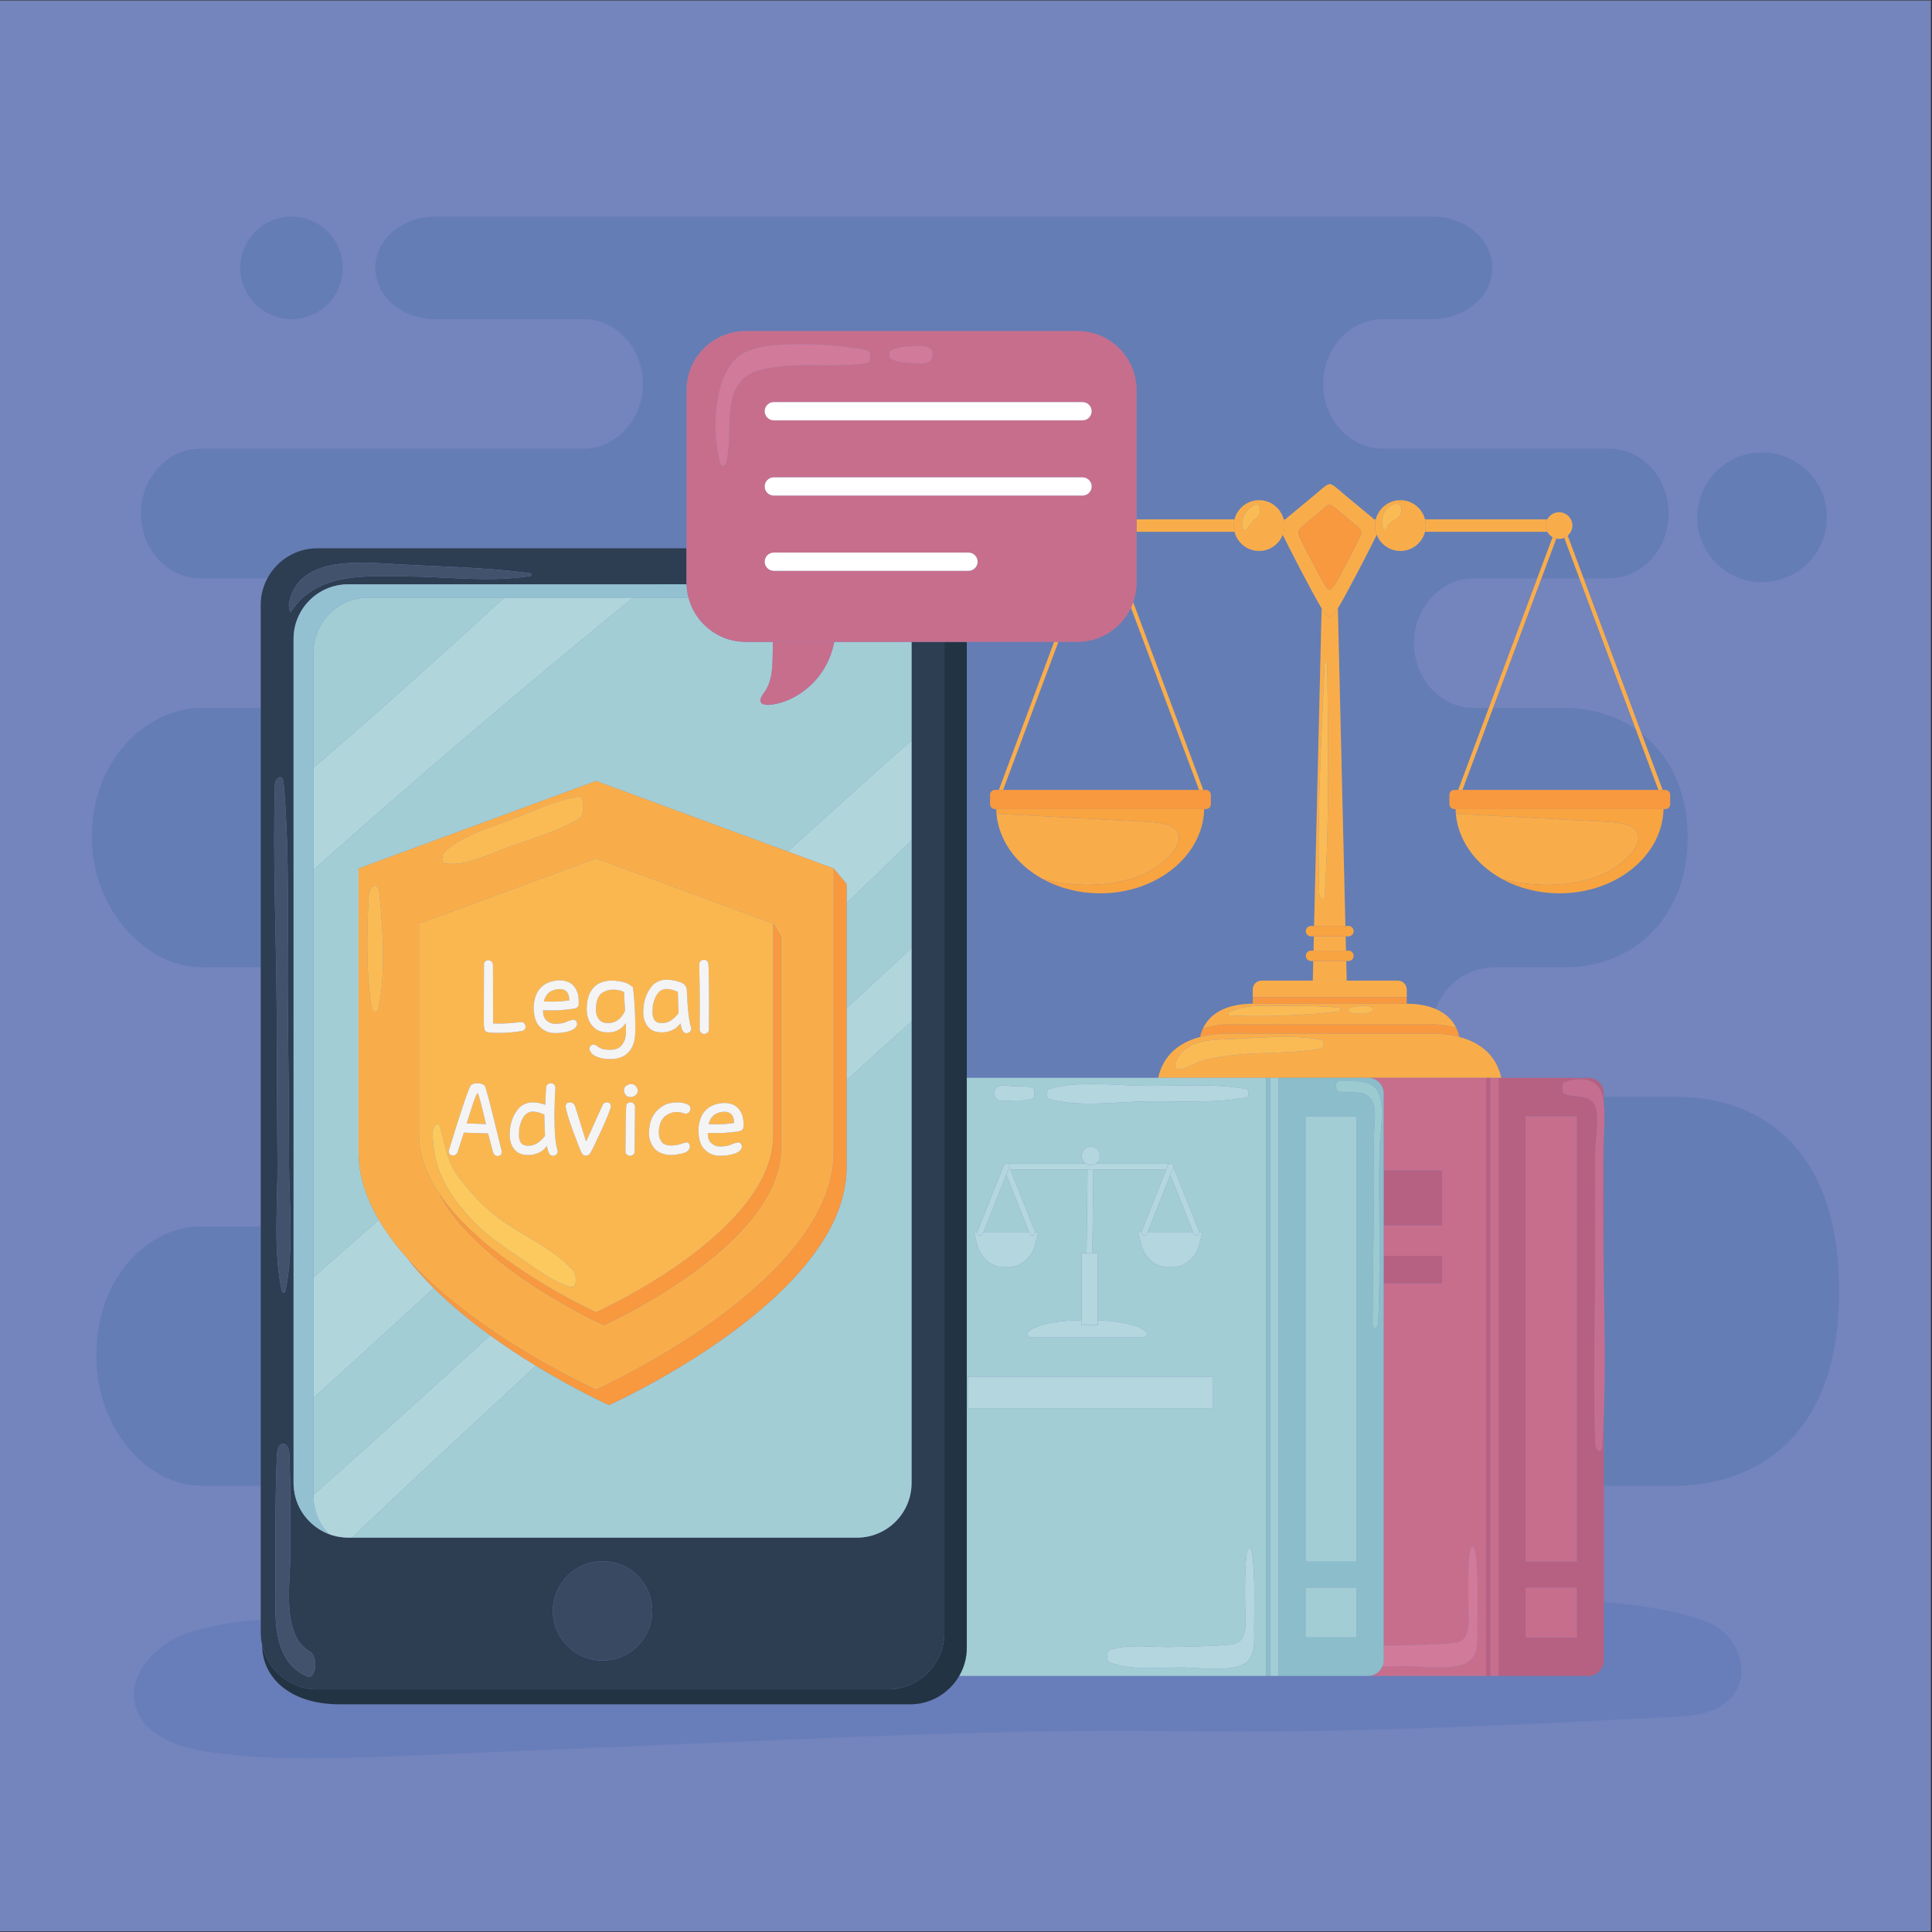 <?xml version="1.0" encoding="UTF-8" standalone="no"?>
<!-- Created with Inkscape (http://www.inkscape.org/) -->

<svg
   version="1.1"
   id="svg2"
   width="2829.333"
   height="2829.333"
   viewBox="0 0 2829.333 2829.333"
   sodipodi:docname="vecteezy_online-legal-advice_.eps"
   xmlns:inkscape="http://www.inkscape.org/namespaces/inkscape"
   xmlns:sodipodi="http://sodipodi.sourceforge.net/DTD/sodipodi-0.dtd"
   xmlns="http://www.w3.org/2000/svg"
   xmlns:svg="http://www.w3.org/2000/svg">
  <rect x="0" y="0" width="2829.333" height="2829.333" fill="#333333" stroke="none"/>
  <defs
     id="defs6" />
  <sodipodi:namedview
     id="namedview4"
     pagecolor="#ffffff"
     bordercolor="#000000"
     borderopacity="0.25"
     inkscape:showpageshadow="2"
     inkscape:pageopacity="0.0"
     inkscape:pagecheckerboard="0"
     inkscape:deskcolor="#d1d1d1" />
  <g
     id="g8"
     inkscape:groupmode="layer"
     inkscape:label="ink_ext_XXXXXX"
     transform="matrix(1.333,0,0,-1.333,0,2829.333)">
    <g
       id="g10"
       transform="scale(0.1)">
      <path
         d="M 21213.2,6.801 H 0 V 21220 H 21213.2 V 6.801"
         style="fill:#7484bc;fill-opacity:1;fill-rule:nonzero;stroke:none"
         id="path12" />
      <path
         d="m 17448.1,2813.8 h -6910 c -107.6,-186.7 -308.7,-312.7 -539.7,-312.7 H 3733.56 c -561.17,0 -853.69,305 -853.69,649.1 l 0.03,1.2 c -9.91,44.1 -15.56,89.8 -15.56,136.8 v 143.9 c -267.67,-20.1 -529.7,-61.4 -779.67,-139.8 -356.36,-111.7 -698.39,-458 -594.27,-816.7 94.96,-327.2 486.68,-453.7 824.17,-500.4 715.2,-99 1441.21,-68.7 2162.6,-38.2 1253.15,53 2506.31,105.9 3759.45,158.9 1571.33,66.5 3143.68,133 4716.18,110.3 1820.1,-25.9 3591.6,64.2 5406,155.6 180.6,9.1 368.9,19.4 526.2,108.6 425.9,241.7 247.7,785.5 -121.8,932 -332.4,131.8 -737.2,186.2 -1143.4,222.7 v -639.7 c 0,-94.8 -76.9,-171.6 -171.7,-171.6"
         style="fill:#687eba;fill-opacity:1;fill-rule:nonzero;stroke:none"
         id="path14" />
      <path
         d="m 3202.99,17720 c 310.64,0 562.44,251.8 562.44,562.4 0,310.7 -251.8,562.5 -562.44,562.5 -310.6,0 -562.38,-251.8 -562.38,-562.5 0,-310.6 251.78,-562.4 562.38,-562.4"
         style="fill:#647db4;fill-opacity:1;fill-rule:nonzero;stroke:none"
         id="path16" />
      <path
         d="m 19358,14830.2 c 393.3,0 712.1,318.8 712.1,712.1 0,393.2 -318.8,712 -712.1,712 -393.3,0 -712.1,-318.8 -712.1,-712 0,-393.3 318.8,-712.1 712.1,-712.1"
         style="fill:#647db4;fill-opacity:1;fill-rule:nonzero;stroke:none"
         id="path18" />
      <path
         d="m 2202.6,10599.3 h 0.44"
         style="fill:none;stroke:#647db4;stroke-width:7.5;stroke-linecap:round;stroke-linejoin:round;stroke-miterlimit:4;stroke-dasharray:none;stroke-opacity:1"
         id="path20" />
      <path
         d="M 3487.37,15202 H 7542.3 v 1736.5 c 0,359 291.11,650.1 650.21,650.1 h 3643.99 c 359.1,0 650.2,-291.1 650.2,-650.1 v -1418.9 h 1075.8 c 30.5,120.8 139.7,210.4 270,210.4 130.4,0 239.6,-89.6 270.1,-210.4 h 18.1 c 5.4,4.9 10.9,9.8 16.4,14.4 141,118.2 309.1,254.8 371.6,309.7 46.1,40.6 75.5,60.3 100.1,63.7 24.6,-3.4 54,-23.1 100.2,-63.7 62.4,-54.9 230.5,-191.5 371.5,-309.7 5.5,-4.6 11,-9.5 16.4,-14.4 h 18.1 c 30.6,120.8 139.7,210.4 270.1,210.4 130.3,0 239.5,-89.6 270,-210.4 h 1344.4 c 24.6,46.1 72.6,77.8 128.5,77.8 80.7,0 146.2,-65.5 146.2,-146.2 0,-44.4 -20.3,-83.7 -51.5,-110.5 l 175.1,-468.9 h 279.4 c 361.5,0 654.6,318.7 654.6,712 0,393.3 -293.1,712.1 -654.6,712.1 h -654.6 -1831.2 c -361.5,0 -654.6,318.8 -654.6,712 0,393.3 293.1,712.1 654.6,712.1 h 548 c 361.5,0 654.7,251.8 654.7,562.4 0,310.7 -293.2,562.5 -654.7,562.5 H 4778.1 c -361.57,0 -654.62,-251.8 -654.62,-562.5 0,-310.6 293.05,-562.4 654.62,-562.4 h 1630.83 c 361.56,0 654.61,-318.8 654.61,-712.1 0,-393.2 -293.05,-712 -654.61,-712 H 2203.04 c -361.51,0 -654.61,-318.8 -654.61,-712.1 0,-393.3 293.1,-712 654.61,-712 h 734.46 c 104.82,196.4 311.64,330.2 549.87,330.2"
         style="fill:#647db4;fill-opacity:1;fill-rule:nonzero;stroke:none"
         id="path22" />
      <path
         d="M 17619.8,8741.4 V 7140.8 c 8.8,-483.8 17.7,-969 0,-1450.7 v -787.3 h 790.4 c 696.3,0 1793.8,371.8 1793.8,2136.1 0,1678.2 -964.5,2136.3 -1793.8,2136.3 h -790.4 v -73.8 c 12.6,-116.1 6.5,-239.1 0,-360"
         style="fill:#647db4;fill-opacity:1;fill-rule:nonzero;stroke:none"
         id="path24" />
      <path
         d="m 2203.04,7751 c -545.24,0 -1143.92,-523.1 -1143.92,-1424.1 0,-811.9 573.74,-1424.2 1143.92,-1424.1 h 661.3 V 7751 h -661.3"
         style="fill:#647db4;fill-opacity:1;fill-rule:nonzero;stroke:none"
         id="path26" />
      <path
         d="m 13173.2,12547 -747.9,2002.1 c -103.5,-221.8 -327.9,-375.8 -588.8,-375.8 h -209.1 L 11020,12547 h 2153.2"
         style="fill:#647db4;fill-opacity:1;fill-rule:nonzero;stroke:none"
         id="path28" />
      <path
         d="m 2203.04,13447.6 c -545.24,0 -1193.81,-523.1 -1193.81,-1424.1 0,-811.9 623.63,-1424.2 1193.81,-1424.2 h 661.3 v 2848.3 h -661.3"
         style="fill:#647db4;fill-opacity:1;fill-rule:nonzero;stroke:none"
         id="path30" />
      <path
         d="m 18294.4,12547 c 30.1,0 54.5,-24.4 54.5,-54.4 v -101.7 c 0,-30 -24.4,-54.4 -54.5,-54.4 h -18.6 c -12.9,-512.9 -519.2,-925.4 -1142.4,-925.4 -25.9,0 -51.6,1 -77.1,2.4 -6.5,0.4 -12.9,0.8 -19.2,1.2 -25.3,1.7 -50.4,3.9 -75.1,7 -0.1,0 -0.2,0 -0.3,0 -25,3.1 -49.6,7.1 -74,11.6 -6,1.1 -11.9,2.2 -17.8,3.3 -48.6,9.5 -96,21.6 -142,36 -5.4,1.7 -10.8,3.5 -16.2,5.2 -45.8,15.1 -90.1,32.5 -132.8,52.1 -4.8,2.3 -9.7,4.5 -14.5,6.9 -319.1,151.9 -541.1,427.4 -570.2,747.6 v 0 0 c -1.6,17.2 -2.8,34.6 -3.2,52.1 h -13.2 c -30.1,0 -54.5,24.4 -54.5,54.4 v 101.7 c 0,30 24.4,54.4 54.5,54.4 h 42.2 l 336.4,900.6 h -167.2 c -361.5,0 -654.6,318.8 -654.6,712.1 0,393.2 293.1,712.1 654.6,712.1 h 532.2 166.9 l 168.9,452.2 c -24.5,13.7 -44.5,34 -57.7,58.9 h -1344.4 c -30.5,-120.9 -139.7,-210.5 -270,-210.5 -118.6,0 -219.6,74.1 -259.9,178.4 l -0.6,-1.3 c -34.9,-76.7 -322.5,-637.3 -426.5,-807.2 l 82.5,-3490.1 h 34 c 31.2,0 56.8,-25.6 56.8,-56.8 0,-31.3 -25.6,-56.9 -56.8,-56.9 h -31.3 l 3.7,-157 h 27.6 c 31.2,0 56.8,-25.6 56.8,-56.9 0,-31.2 -25.6,-56.8 -56.8,-56.8 h -24.9 l 5.1,-215.8 h 562.4 c 53.8,0 97.4,-43.6 97.4,-97.4 v -84.7 -71.6 c 115.3,-0.8 223.9,-18.4 316.3,-57.4 102.5,278.9 368.2,458.4 651,458.4 h 600.7 0.4 164.9 c 820.9,0 1353.1,612.3 1353.1,1424.2 0,512.3 -199.1,902.3 -506.4,1143.6 l 231.6,-620.1 h 28.2"
         style="fill:#647db4;fill-opacity:1;fill-rule:nonzero;stroke:none"
         id="path32" />
      <path
         d="m 17097.8,15308.2 -163,-436.4 h 416.5 l -166.1,444.8 c -17.6,-7.4 -36.9,-11.6 -57.2,-11.6 -10.4,0 -20.4,1.1 -30.2,3.2"
         style="fill:#647db4;fill-opacity:1;fill-rule:nonzero;stroke:none"
         id="path34" />
      <path
         d="m 13763,10354.6 c 0,53.8 43.6,97.4 97.4,97.4 h 562.5 l 5.1,215.8 h -24.9 c -31.3,0 -56.9,25.6 -56.9,56.8 0,31.3 25.6,56.9 56.9,56.9 h 27.5 l 3.8,157 h -31.3 c -31.3,0 -56.9,25.6 -56.9,56.9 0,31.2 25.6,56.8 56.9,56.8 h 33.9 l 82.6,3490.1 c -104.1,169.9 -391.7,730.5 -426.6,807.2 l -0.5,1.3 c -40.4,-104.3 -141.4,-178.4 -260,-178.4 -130.3,0 -239.5,89.6 -270,210.5 h -1075.8 v -559.4 c 0,-75.4 -13.5,-147.5 -37.1,-214.8 l 770.1,-2061.7 h 28.2 c 30.1,0 54.5,-24.4 54.5,-54.4 v -101.7 c 0,-30 -24.4,-54.4 -54.5,-54.4 h -18.6 c -12.9,-512.9 -519.2,-925.4 -1142.4,-925.4 -26,0 -51.6,1 -77.1,2.4 -6.4,0.4 -12.8,0.7 -19.2,1.2 -25.3,1.7 -50.4,3.9 -75.2,7 -0.1,0 -0.1,0 -0.2,0 -25,3.1 -49.6,7.2 -74.1,11.6 -5.9,1.1 -11.8,2.2 -17.7,3.3 -48.6,9.5 -96,21.6 -142,36 -5.4,1.7 -10.8,3.4 -16.2,5.2 -45.8,15.1 -90.1,32.5 -132.8,52.1 -4.9,2.3 -9.7,4.5 -14.5,6.8 -319,151.9 -541,427.5 -570.2,747.7 v 0 c -0.1,0.1 -0.1,0.2 -0.1,0.4 -1.5,17.1 -2.6,34.3 -3.1,51.7 h -13.2 c -30,0 -54.5,24.4 -54.5,54.4 v 101.7 c 0,30 24.5,54.4 54.5,54.4 h 42.2 l 607.4,1626.3 h -959.5 V 9384 h 2078.4 24.1 c 56,249.9 231.8,388.2 460.3,448.7 2.1,9.2 4.3,18.2 6.8,26.9 0.7,2.4 1.5,4.8 2.3,7.1 73,239.9 304.3,329.7 569.7,331.6 v 71.6 84.7"
         style="fill:#647db4;fill-opacity:1;fill-rule:nonzero;stroke:none"
         id="path36" />
      <path
         d="m 17022.6,13447.6 h -619.7 l -336.4,-900.6 h 2153.1 l -249,666.9 c -222.2,152.6 -492.9,233.7 -782.7,233.7 h -165.3"
         style="fill:#647db4;fill-opacity:1;fill-rule:nonzero;stroke:none"
         id="path38" />
      <path
         d="m 14554.3,11394.8 c -4.9,-80 -60,-39.6 -61.6,17.6 -22.8,832.8 21.4,1682 59.8,2514.2 1.8,38.5 28.8,38.9 29.2,0.1 10,-838.8 24.3,-1694.6 -27.4,-2531.9 z m 54.5,3052.3 c -18.8,4 -41,23.1 -70.1,65.3 -5.4,7.8 -11.8,17.9 -19.1,29.9 l -82.6,-3490.1 h 343.6 l -82.5,3490.1 c -7.4,-12 -13.8,-22.1 -19.1,-29.9 -29.1,-42.2 -51.3,-61.3 -70.2,-65.3"
         style="fill:#f9ad4a;fill-opacity:1;fill-rule:nonzero;stroke:none"
         id="path40" />
      <path
         d="m 14430.6,10781.5 h 356.4 l -3.7,157 h -348.9 l -3.8,-157"
         style="fill:#f9ad4a;fill-opacity:1;fill-rule:nonzero;stroke:none"
         id="path42" />
      <path
         d="m 14422.9,10452 h 371.9 l -5.1,215.8 H 14428 l -5.1,-215.8"
         style="fill:#f9ad4a;fill-opacity:1;fill-rule:nonzero;stroke:none"
         id="path44" />
      <path
         d="m 13860.4,10452 c -53.8,0 -97.4,-43.6 -97.4,-97.4 v -84.7 h 1691.6 v 84.7 c 0,53.8 -43.6,97.4 -97.4,97.4 h -562.4 -371.9 -562.5"
         style="fill:#f9ad4a;fill-opacity:1;fill-rule:nonzero;stroke:none"
         id="path46" />
      <path
         d="m 13763,10269.9 v -71.6 c 3,0.1 5.9,0.2 8.9,0.2 h 1673.8 c 3,0 5.9,-0.1 8.9,-0.2 v 71.6 H 13763"
         style="fill:#f8993f;fill-opacity:1;fill-rule:nonzero;stroke:none"
         id="path48" />
      <path
         d="m 16033.4,9832.7 c -2.3,10.3 -5,20.3 -7.8,30.1 2.8,-9.4 4.5,-19.9 6.8,-29.8 0.4,-0.1 0.7,-0.2 1,-0.3"
         style="fill:#f9ad4a;fill-opacity:1;fill-rule:nonzero;stroke:none"
         id="path50" />
      <path
         d="m 13185,9832.9 c 2.1,8.9 3.5,18.3 6,26.7 -2.5,-8.7 -4.7,-17.7 -6.8,-26.9 0.2,0.1 0.5,0.2 0.8,0.2"
         style="fill:#f9ad4a;fill-opacity:1;fill-rule:nonzero;stroke:none"
         id="path52" />
      <path
         d="m 15073.8,10116.9 c -46.3,-23.8 -75.9,-30.1 -127.8,-29.2 -48,0.9 -83.9,4.2 -128.2,22.3 -7.4,3 -7.7,34.4 -0.1,37.5 43.9,17.8 80.6,21.8 127.9,25.2 21.4,1.6 46.7,7.6 68,3.5 20,-3.9 41,-14.2 60,-21.8 7.7,-3 7.2,-33.8 0.2,-37.5 z m -1574.4,-47.5 c -8.8,0.5 -8.5,30.7 -1.8,34 168.3,81.6 351,74.3 534.7,72.3 228.1,-2.5 460.3,1.9 687.2,-22.1 9.6,-1 9.7,-37.8 0.2,-39 -390.1,-45.9 -827.6,-63.7 -1220.3,-45.2 z m 1946.3,129.1 h -1673.8 c -3,0 -5.9,-0.1 -8.9,-0.2 -265.4,-1.9 -496.7,-91.7 -569.7,-331.6 6.2,19.9 13.3,38.9 21.5,56.8 70.8,23.6 144.9,37.6 219,45.9 h 2356.3 c 70.3,-5.5 140,-18.1 208.3,-36.2 9.2,-18.6 16.9,-38.7 23.7,-59.6 -42.2,131.8 -133,217.4 -251.2,267.3 -92.4,39 -201,56.6 -316.3,57.4 -3,0.1 -5.9,0.2 -8.9,0.2"
         style="fill:#f9ad4a;fill-opacity:1;fill-rule:nonzero;stroke:none"
         id="path54" />
      <path
         d="m 15790.1,9969.4 h -2356.3 c -74.1,-8.3 -148.2,-22.3 -219,-45.9 -8.2,-17.9 -15.3,-36.9 -21.5,-56.8 -0.8,-2.3 -1.6,-4.7 -2.3,-7.1 -2.5,-8.4 -3.9,-17.8 -6,-26.7 97.9,25.8 205.1,37.9 316.9,37.9 h 2213.9 c 111.7,0 218.8,-12.1 316.6,-37.8 -2.3,9.9 -4,20.4 -6.8,29.8 -1.1,3.7 -2.3,7.2 -3.5,10.8 -6.8,20.9 -14.5,41 -23.7,59.6 -68.3,18.1 -138,30.7 -208.3,36.2"
         style="fill:#f8993f;fill-opacity:1;fill-rule:nonzero;stroke:none"
         id="path56" />
      <path
         d="m 14524.1,9709.9 c -299.7,-64.4 -635.2,-39.5 -942.6,-73.8 -122.6,-13.7 -246,-27.1 -365,-61 -97.1,-27.6 -187.8,-108.1 -287,-95.2 -24.5,3.2 -18.5,62.7 -12.4,77.5 91.6,220.5 319.2,242.4 535.7,249.6 338.3,11.3 740,59 1070.9,-6.3 23.2,-4.5 23.4,-85.8 0.4,-90.8 z m 1191.7,160.9 h -2213.9 c -111.8,0 -219,-12.1 -316.9,-37.9 -0.3,0 -0.6,-0.1 -0.8,-0.2 -228.5,-60.5 -404.3,-198.8 -460.3,-448.7 h 1184.3 45.3 92.2 983.9 1297.1 45.4 92.1 29.5 c -56,249.9 -231.8,388.3 -460.3,448.7 -0.3,0.1 -0.6,0.2 -1,0.3 -97.8,25.7 -204.9,37.8 -316.6,37.8"
         style="fill:#f9ad4a;fill-opacity:1;fill-rule:nonzero;stroke:none"
         id="path58" />
      <path
         d="m 15655.1,15382.9 h 1344.4 c -10.9,20.4 -17.7,43.5 -17.7,68.3 0,24.8 6.8,47.9 17.7,68.4 h -1344.4 c 5.5,-21.9 8.8,-44.8 8.8,-68.4 0,-23.6 -3.3,-46.4 -8.8,-68.3"
         style="fill:#f9ad4a;fill-opacity:1;fill-rule:nonzero;stroke:none"
         id="path60" />
      <path
         d="m 15111.5,15505 c 1,4.9 2.3,9.7 3.5,14.6 h -18.1 c 5.2,-4.7 9.9,-9.6 14.6,-14.6"
         style="fill:#f9ad4a;fill-opacity:1;fill-rule:nonzero;stroke:none"
         id="path62" />
      <path
         d="m 13562.5,15382.9 c -5.5,21.9 -8.8,44.7 -8.8,68.3 0,23.6 3.3,46.5 8.8,68.4 h -1075.8 v -136.7 h 1075.8"
         style="fill:#f9ad4a;fill-opacity:1;fill-rule:nonzero;stroke:none"
         id="path64" />
      <path
         d="m 14120.7,15519.6 h -18.1 c 1.2,-4.9 2.5,-9.7 3.5,-14.6 4.7,5 9.5,9.9 14.6,14.6"
         style="fill:#f9ad4a;fill-opacity:1;fill-rule:nonzero;stroke:none"
         id="path66" />
      <path
         d="m 16402.9,13447.6 531.9,1424.2 163,436.4 c -14.5,3 -28,8.8 -40.6,15.8 l -168.9,-452.2 -531.9,-1424.2 -336.4,-900.6 h 46.5 l 336.4,900.6"
         style="fill:#f9ad4a;fill-opacity:1;fill-rule:nonzero;stroke:none"
         id="path68" />
      <path
         d="m 17185.2,15316.6 166.1,-444.8 619.3,-1657.9 249,-666.9 h 46.6 l -231.6,620.1 -636.8,1704.7 -175.1,468.9 c -11.3,-9.7 -23.7,-18.2 -37.5,-24.1"
         style="fill:#f9ad4a;fill-opacity:1;fill-rule:nonzero;stroke:none"
         id="path70" />
      <path
         d="m 14544.6,15640.4 c 29.6,26.1 48.5,38.7 64.2,40.9 15.8,-2.2 34.6,-14.8 64.3,-40.9 40,-35.2 147.9,-122.8 238.3,-198.6 18.1,-15.3 37.1,-32.6 41.7,-55.9 4,-20.3 -3.8,-40.8 -12.3,-59.8 l -1.2,-2.6 c -23.9,-52.7 -233.6,-460.9 -285.8,-537 -18.7,-27.1 -32.9,-39.3 -45,-41.8 -12.1,2.5 -26.3,14.7 -45,41.8 -52.2,76.1 -261.9,484.3 -285.8,537 l -1.2,2.6 c -8.5,19 -16.3,39.5 -12.3,59.8 4.6,23.3 23.6,40.6 41.7,55.9 90.5,75.8 198.3,163.4 238.4,198.6 z m -438.5,-135.4 c 3.4,-17.4 5.3,-35.4 5.3,-53.8 0,-35.4 -6.9,-69.2 -18.9,-100.4 l 0.5,-1.3 c 34.9,-76.7 322.5,-637.3 426.6,-807.2 7.3,-12 13.7,-22.1 19.1,-29.9 29.1,-42.2 51.3,-61.3 70.1,-65.3 18.9,4 41.1,23.1 70.2,65.3 5.3,7.8 11.7,17.9 19.1,29.9 104,169.9 391.6,730.5 426.5,807.2 l 0.6,1.3 c -12.1,31.2 -19,65 -19,100.4 0,18.4 1.9,36.4 5.3,53.8 -4.7,5 -9.4,9.9 -14.6,14.6 -5.4,4.9 -10.9,9.8 -16.4,14.4 -141,118.2 -309.1,254.8 -371.5,309.7 -46.2,40.6 -75.6,60.3 -100.2,63.7 -24.6,-3.4 -54,-23.1 -100.1,-63.7 -62.5,-54.9 -230.6,-191.5 -371.6,-309.7 -5.5,-4.6 -11,-9.5 -16.4,-14.4 -5.1,-4.7 -9.9,-9.6 -14.6,-14.6"
         style="fill:#f9ad4a;fill-opacity:1;fill-rule:nonzero;stroke:none"
         id="path72" />
      <path
         d="m 14264.5,15385.9 c -4,-20.3 3.8,-40.8 12.3,-59.8 l 1.2,-2.6 c 23.9,-52.7 233.6,-460.9 285.8,-537 18.7,-27.1 32.9,-39.3 45,-41.8 12.1,2.5 26.3,14.7 45,41.8 52.2,76.1 261.9,484.3 285.8,537 l 1.2,2.6 c 8.5,19 16.3,39.5 12.3,59.8 -4.6,23.3 -23.6,40.6 -41.7,55.9 -90.4,75.8 -198.3,163.4 -238.3,198.6 -29.7,26.1 -48.5,38.7 -64.3,40.9 -15.7,-2.2 -34.6,-14.8 -64.2,-40.9 -40.1,-35.2 -147.9,-122.8 -238.4,-198.6 -18.1,-15.3 -37.1,-32.6 -41.7,-55.9"
         style="fill:#f8993f;fill-opacity:1;fill-rule:nonzero;stroke:none"
         id="path74" />
      <path
         d="m 15258.2,15657.1 c 34.6,25.2 94.2,54.1 125.8,11.3 32.5,-43.8 2.4,-112.1 -38.2,-139.7 -22.6,-15.4 -46.1,-25.5 -66.8,-44.1 -11.5,-10.2 -29.3,-23.3 -33,-38.5 -4.7,-19.3 -19.5,-50.9 -41.9,-32.3 -23,18.9 -23,66.2 -19.9,92.6 6.4,55 27.2,116.9 74,150.7 z m -152,-205.9 c 0,-35.4 6.9,-69.2 19,-100.4 40.3,-104.3 141.3,-178.4 259.9,-178.4 130.3,0 239.5,89.6 270,210.5 5.5,21.9 8.8,44.7 8.8,68.3 0,23.6 -3.3,46.5 -8.8,68.4 -30.5,120.8 -139.7,210.4 -270,210.4 -130.4,0 -239.5,-89.6 -270.1,-210.4 -1.2,-4.9 -2.5,-9.7 -3.5,-14.6 -3.4,-17.4 -5.3,-35.4 -5.3,-53.8"
         style="fill:#f9ad4a;fill-opacity:1;fill-rule:nonzero;stroke:none"
         id="path76" />
      <path
         d="m 16999.5,15382.9 c 13.2,-24.9 33.2,-45.2 57.7,-58.9 12.6,-7 26.1,-12.8 40.6,-15.8 9.8,-2.1 19.8,-3.2 30.2,-3.2 20.3,0 39.6,4.2 57.2,11.6 13.8,5.9 26.2,14.4 37.5,24.1 31.2,26.8 51.5,66.1 51.5,110.5 0,80.7 -65.5,146.2 -146.2,146.2 -55.9,0 -103.9,-31.7 -128.5,-77.8 -10.9,-20.5 -17.7,-43.6 -17.7,-68.4 0,-24.8 6.8,-47.9 17.7,-68.3"
         style="fill:#f9ad4a;fill-opacity:1;fill-rule:nonzero;stroke:none"
         id="path78" />
      <path
         d="m 13832.9,15669.4 c 12.1,-32.3 19.4,-65.7 2.8,-99.4 -12.5,-25.3 -41.8,-39.5 -61,-59.4 -18.1,-19 -35.3,-39.9 -51.6,-60.5 -13.8,-17.3 -22.3,-45.9 -46.6,-48.8 -25.6,-3.1 -30.7,50.3 -30.9,65.2 -0.7,52.4 25.2,112.5 58.9,153 17.2,20.5 107.4,105.3 128.4,49.9 z m -270.4,-286.5 c 30.5,-120.9 139.7,-210.5 270,-210.5 118.6,0 219.6,74.1 260,178.4 12,31.2 18.9,65 18.9,100.4 0,18.4 -1.9,36.4 -5.3,53.8 -1,4.9 -2.3,9.7 -3.5,14.6 -30.5,120.8 -139.7,210.4 -270.1,210.4 -130.3,0 -239.5,-89.6 -270,-210.4 -5.5,-21.9 -8.8,-44.8 -8.8,-68.4 0,-23.6 3.3,-46.4 8.8,-68.3"
         style="fill:#f9ad4a;fill-opacity:1;fill-rule:nonzero;stroke:none"
         id="path80" />
      <path
         d="m 17623.4,11627.1 c 162.4,73.9 490,326.8 334.3,491.3 -60.9,64.3 -261.3,77.1 -360,80.8 -127.1,4.7 -1254.8,69.8 -1603.5,85.2 29.1,-320.2 251.1,-595.7 570.2,-747.6 -21.1,10 -42,20.4 -62.2,31.5 393,-105 826.2,-75.4 1121.2,58.8"
         style="fill:#f9ad4a;fill-opacity:1;fill-rule:nonzero;stroke:none"
         id="path82" />
      <path
         d="m 16961.7,11421.7 c -25,3.1 -49.6,7.1 -74,11.6 24.4,-4.5 49,-8.5 74,-11.6"
         style="fill:#f9ad4a;fill-opacity:1;fill-rule:nonzero;stroke:none"
         id="path84" />
      <path
         d="m 16711.7,11477.8 c -45.8,15.1 -90.1,32.5 -132.8,52.1 42.7,-19.6 87,-37 132.8,-52.1"
         style="fill:#f9ad4a;fill-opacity:1;fill-rule:nonzero;stroke:none"
         id="path86" />
      <path
         d="m 17037.1,11414.7 c -25.3,1.7 -50.4,3.9 -75.1,7 24.7,-3.1 49.8,-5.3 75.1,-7"
         style="fill:#f9ad4a;fill-opacity:1;fill-rule:nonzero;stroke:none"
         id="path88" />
      <path
         d="m 17133.4,11411.1 c -25.9,0 -51.6,1 -77.1,2.4 25.5,-1.4 51.2,-2.4 77.1,-2.4"
         style="fill:#f9ad4a;fill-opacity:1;fill-rule:nonzero;stroke:none"
         id="path90" />
      <path
         d="m 16869.9,11436.6 c -48.6,9.5 -96,21.6 -142,36 46,-14.4 93.4,-26.5 142,-36"
         style="fill:#f9ad4a;fill-opacity:1;fill-rule:nonzero;stroke:none"
         id="path92" />
      <path
         d="m 15994.2,12284.4 c -1.6,17.2 -2.8,34.6 -3.2,52.1 0.4,-17.5 1.6,-34.9 3.2,-52.1"
         style="fill:#f9ad4a;fill-opacity:1;fill-rule:nonzero;stroke:none"
         id="path94" />
      <path
         d="m 15994.2,12284.4 v 0 0 c 348.7,-15.4 1476.4,-80.5 1603.5,-85.2 98.7,-3.7 299.1,-16.5 360,-80.8 155.7,-164.5 -171.9,-417.4 -334.3,-491.3 -295,-134.2 -728.2,-163.8 -1121.2,-58.8 20.2,-11.1 41.1,-21.5 62.2,-31.5 4.8,-2.4 9.7,-4.6 14.5,-6.9 42.7,-19.6 87,-37 132.8,-52.1 5.4,-1.7 10.8,-3.5 16.2,-5.2 46,-14.4 93.4,-26.5 142,-36 5.9,-1.1 11.8,-2.2 17.8,-3.3 24.4,-4.5 49,-8.5 74,-11.6 0.1,0 0.2,0 0.3,0 24.7,-3.1 49.8,-5.3 75.1,-7 6.3,-0.4 12.7,-0.8 19.2,-1.2 25.5,-1.4 51.2,-2.4 77.1,-2.4 623.2,0 1129.5,412.5 1142.4,925.4 H 15991 c 0.4,-17.5 1.6,-34.9 3.2,-52.1"
         style="fill:#f8a441;fill-opacity:1;fill-rule:nonzero;stroke:none"
         id="path96" />
      <path
         d="m 16020,12547 h -42.2 c -30.1,0 -54.5,-24.4 -54.5,-54.4 v -101.7 c 0,-30 24.4,-54.4 54.5,-54.4 h 13.2 2284.8 18.6 c 30.1,0 54.5,24.4 54.5,54.4 v 101.7 c 0,30 -24.4,54.4 -54.5,54.4 h -28.2 -46.6 -2153.1 -46.5"
         style="fill:#f8993f;fill-opacity:1;fill-rule:nonzero;stroke:none"
         id="path98" />
      <path
         d="m 11020,12547 607.4,1626.3 h -46.5 L 10973.5,12547 h 46.5"
         style="fill:#f9ad4a;fill-opacity:1;fill-rule:nonzero;stroke:none"
         id="path100" />
      <path
         d="m 13219.7,12547 -770.1,2061.7 c -7.1,-20.4 -15.2,-40.2 -24.3,-59.6 l 747.9,-2002.1 h 46.5"
         style="fill:#f9ad4a;fill-opacity:1;fill-rule:nonzero;stroke:none"
         id="path102" />
      <path
         d="m 12086.9,11411.1 c -25.9,0 -51.6,1 -77.1,2.4 25.5,-1.4 51.1,-2.4 77.1,-2.4"
         style="fill:#f9ad4a;fill-opacity:1;fill-rule:nonzero;stroke:none"
         id="path104" />
      <path
         d="m 11990.6,11414.7 c -25.3,1.7 -50.4,3.9 -75.2,7 24.8,-3.1 49.9,-5.3 75.2,-7"
         style="fill:#f9ad4a;fill-opacity:1;fill-rule:nonzero;stroke:none"
         id="path106" />
      <path
         d="m 11823.4,11436.6 c -48.6,9.5 -96,21.6 -142,36 46,-14.4 93.4,-26.5 142,-36"
         style="fill:#f9ad4a;fill-opacity:1;fill-rule:nonzero;stroke:none"
         id="path108" />
      <path
         d="m 11665.2,11477.8 c -45.8,15.1 -90.1,32.5 -132.8,52.1 42.7,-19.6 87,-37 132.8,-52.1"
         style="fill:#f9ad4a;fill-opacity:1;fill-rule:nonzero;stroke:none"
         id="path110" />
      <path
         d="m 10947.6,12284.8 c -1.5,17.1 -2.6,34.3 -3.1,51.7 0.5,-17.4 1.6,-34.6 3.1,-51.7"
         style="fill:#f9ad4a;fill-opacity:1;fill-rule:nonzero;stroke:none"
         id="path112" />
      <path
         d="m 12576.9,11627.1 c 162.4,73.9 490,326.8 334.3,491.3 -60.9,64.3 -261.3,77.1 -360,80.8 -127.1,4.7 -1254.7,69.8 -1603.5,85.2 29.2,-320.2 251.2,-595.8 570.2,-747.7 -21.1,10.1 -42,20.5 -62.2,31.6 393,-105 826.2,-75.4 1121.2,58.8"
         style="fill:#f9ad4a;fill-opacity:1;fill-rule:nonzero;stroke:none"
         id="path114" />
      <path
         d="m 11915.2,11421.7 c -25,3.1 -49.6,7.1 -74.1,11.6 24.5,-4.4 49.1,-8.5 74.1,-11.6"
         style="fill:#f9ad4a;fill-opacity:1;fill-rule:nonzero;stroke:none"
         id="path116" />
      <path
         d="m 10947.6,12284.8 c 0,-0.2 0,-0.3 0.1,-0.4 v 0 c 348.8,-15.4 1476.4,-80.5 1603.5,-85.2 98.7,-3.7 299.1,-16.5 360,-80.8 155.7,-164.5 -171.9,-417.4 -334.3,-491.3 -295,-134.2 -728.2,-163.8 -1121.2,-58.8 20.2,-11.1 41.1,-21.5 62.2,-31.6 4.8,-2.3 9.6,-4.5 14.5,-6.8 42.7,-19.6 87,-37 132.8,-52.1 5.4,-1.8 10.8,-3.5 16.2,-5.2 46,-14.4 93.4,-26.5 142,-36 5.9,-1.1 11.8,-2.2 17.7,-3.3 24.5,-4.5 49.1,-8.5 74.1,-11.6 0.1,0 0.1,0 0.2,0 24.8,-3.1 49.9,-5.3 75.2,-7 6.4,-0.5 12.8,-0.8 19.2,-1.2 25.5,-1.4 51.2,-2.4 77.1,-2.4 623.2,0 1129.5,412.5 1142.4,925.4 h -2284.8 c 0.5,-17.4 1.6,-34.6 3.1,-51.7"
         style="fill:#f8a441;fill-opacity:1;fill-rule:nonzero;stroke:none"
         id="path118" />
      <path
         d="m 11020,12547 h -88.7 c -30,0 -54.5,-24.4 -54.5,-54.4 v -101.7 c 0,-30 24.5,-54.4 54.5,-54.4 h 13.2 2284.8 18.6 c 30.1,0 54.5,24.4 54.5,54.4 v 101.7 c 0,30 -24.4,54.4 -54.5,54.4 h -28.2 -46.5 -2153.2"
         style="fill:#f8993f;fill-opacity:1;fill-rule:nonzero;stroke:none"
         id="path120" />
      <path
         d="m 14403.1,10781.5 c -31.3,0 -56.9,-25.6 -56.9,-56.9 0,-31.2 25.6,-56.8 56.9,-56.8 h 24.9 361.7 24.9 c 31.2,0 56.8,25.6 56.8,56.8 0,31.3 -25.6,56.9 -56.8,56.9 h -27.6 -356.4 -27.5"
         style="fill:#f8a441;fill-opacity:1;fill-rule:nonzero;stroke:none"
         id="path122" />
      <path
         d="m 14403.1,11052.2 c -31.3,0 -56.9,-25.6 -56.9,-56.8 0,-31.3 25.6,-56.9 56.9,-56.9 h 31.3 348.9 31.3 c 31.2,0 56.8,25.6 56.8,56.9 0,31.2 -25.6,56.8 -56.8,56.8 h -34 -343.6 -33.9"
         style="fill:#f8a441;fill-opacity:1;fill-rule:nonzero;stroke:none"
         id="path124" />
      <path
         d="m 14523.7,9800.7 c -330.9,65.3 -732.6,17.6 -1070.9,6.3 -216.5,-7.2 -444.1,-29.1 -535.7,-249.6 -6.1,-14.8 -12.1,-74.3 12.4,-77.5 99.2,-12.9 189.9,67.6 287,95.2 119,33.9 242.4,47.3 365,61 307.4,34.3 642.9,9.4 942.6,73.8 23,5 22.8,86.3 -0.4,90.8"
         style="fill:#fabb55;fill-opacity:1;fill-rule:nonzero;stroke:none"
         id="path126" />
      <path
         d="m 14719.7,10114.6 c 9.5,1.2 9.4,38 -0.2,39 -226.9,24 -459.1,19.6 -687.2,22.1 -183.7,2 -366.4,9.3 -534.7,-72.3 -6.7,-3.3 -7,-33.5 1.8,-34 392.7,-18.5 830.2,-0.7 1220.3,45.2"
         style="fill:#fabb55;fill-opacity:1;fill-rule:nonzero;stroke:none"
         id="path128" />
      <path
         d="m 15013.6,10176.2 c -21.3,4.1 -46.6,-1.9 -68,-3.5 -47.3,-3.4 -84,-7.4 -127.9,-25.2 -7.6,-3.1 -7.3,-34.5 0.1,-37.5 44.3,-18.1 80.2,-21.4 128.2,-22.3 51.9,-0.9 81.5,5.4 127.8,29.2 7,3.7 7.5,34.5 -0.2,37.5 -19,7.6 -40,17.9 -60,21.8"
         style="fill:#fabb55;fill-opacity:1;fill-rule:nonzero;stroke:none"
         id="path130" />
      <path
         d="m 14552.5,13926.6 c -38.4,-832.2 -82.6,-1681.4 -59.8,-2514.2 1.6,-57.2 56.7,-97.6 61.6,-17.6 51.7,837.3 37.4,1693.1 27.4,2531.9 -0.4,38.8 -27.4,38.4 -29.2,-0.1"
         style="fill:#fabb55;fill-opacity:1;fill-rule:nonzero;stroke:none"
         id="path132" />
      <path
         d="m 13645.6,15466.5 c 0.2,-14.9 5.3,-68.3 30.9,-65.2 24.3,2.9 32.8,31.5 46.6,48.8 16.3,20.6 33.5,41.5 51.6,60.5 19.2,19.9 48.5,34.1 61,59.4 16.6,33.7 9.3,67.1 -2.8,99.4 -21,55.4 -111.2,-29.4 -128.4,-49.9 -33.7,-40.5 -59.6,-100.6 -58.9,-153"
         style="fill:#fabb55;fill-opacity:1;fill-rule:nonzero;stroke:none"
         id="path134" />
      <path
         d="m 15204.1,15413.8 c 22.4,-18.6 37.2,13 41.9,32.3 3.7,15.2 21.5,28.3 33,38.5 20.7,18.6 44.2,28.7 66.8,44.1 40.6,27.6 70.7,95.9 38.2,139.7 -31.6,42.8 -91.2,13.9 -125.8,-11.3 -46.8,-33.8 -67.6,-95.7 -74,-150.7 -3.1,-26.4 -3.1,-73.7 19.9,-92.6"
         style="fill:#fabb55;fill-opacity:1;fill-rule:nonzero;stroke:none"
         id="path136" />
      <path
         d="m 17610.1,7941.4 c 0,-265.9 4.8,-533 9.7,-800.6 v 1600.6 c -3.5,-63.9 -7,-127.2 -7.5,-188.3 -1.7,-203.9 -2.3,-407.8 -2.2,-611.7"
         style="fill:#b66082;fill-opacity:1;fill-rule:nonzero;stroke:none"
         id="path138" />
      <path
         d="m 17323.3,3236.7 h -562.6 v 546.8 h 562.6 z M 16760.7,8961 h 562.6 V 4069.1 h -562.6 z m 859.1,-3270.9 c -4.4,-117 -10,-233.9 -17.8,-350.4 -6.7,-98.5 -73.7,-48.1 -76.2,21.6 -25.6,708.4 0.9,1423.1 -2,2132.1 -1.4,353.1 -2.4,706.3 0.3,1059.3 1.1,148.3 48.3,361.9 7,502.7 -44.1,150.6 -208.8,108.5 -335.2,147.8 -41.5,12.9 -42.1,124 -0.5,137.1 209.7,65.9 386.6,24.6 420.3,-202 1.8,-12.1 2.7,-24.6 4.1,-36.9 v 73.8 37.1 c 0,94.8 -76.9,171.7 -171.7,171.7 h -954.4 -29.5 V 2813.8 h 983.9 c 94.8,0 171.7,76.8 171.7,171.6 v 639.7 1277.7 787.3"
         style="fill:#b66082;fill-opacity:1;fill-rule:nonzero;stroke:none"
         id="path140" />
      <path
         d="m 16326.7,9384 h -1297.1 c 94.8,0 171.6,-76.9 171.6,-171.7 v -846.1 h 640.6 v -603.4 h -640.6 v -334 h 640.6 V 7127 h -640.6 V 3148.6 c 35.7,-1 70.9,-1.7 105.1,-1.3 194.2,2.7 388.4,8.4 582.4,19.7 150.1,8.8 218.1,24.7 242.7,178.6 12.9,81.1 -0.5,187.8 -0.6,269.9 -0.3,187 -5,375.1 17.5,561 8.5,69.4 51.5,70 60.3,0.2 34.5,-273.6 21.9,-555.3 21.1,-830.7 -0.3,-109.6 16.9,-278.1 -77,-361.1 -141.8,-125.3 -533.5,-62.4 -707.6,-62.7 -82,-0.1 -169.7,-4 -258.8,-6.2 -26.7,-60.1 -86.7,-102.2 -156.7,-102.2 h 1297.1 V 9384"
         style="fill:#c76e8d;fill-opacity:1;fill-rule:nonzero;stroke:none"
         id="path142" />
      <path
         d="m 16372.1,2813.8 h 92.1 V 9384 h -92.1 V 2813.8"
         style="fill:#c76e8d;fill-opacity:1;fill-rule:nonzero;stroke:none"
         id="path144" />
      <path
         d="m 15841.8,7762.8 v 603.4 h -640.6 v -603.4 h 640.6"
         style="fill:#b66082;fill-opacity:1;fill-rule:nonzero;stroke:none"
         id="path146" />
      <path
         d="m 15841.8,7127 v 301.8 h -640.6 V 7127 h 640.6"
         style="fill:#b66082;fill-opacity:1;fill-rule:nonzero;stroke:none"
         id="path148" />
      <path
         d="M 17323.3,4069.1 V 8961 h -562.6 V 4069.1 h 562.6"
         style="fill:#c76e8d;fill-opacity:1;fill-rule:nonzero;stroke:none"
         id="path150" />
      <path
         d="m 16760.7,3783.5 v -546.8 h 562.6 v 546.8 h -562.6"
         style="fill:#c76e8d;fill-opacity:1;fill-rule:nonzero;stroke:none"
         id="path152" />
      <path
         d="m 16372.1,9384 h -45.4 V 2813.8 h 45.4 V 9384"
         style="fill:#b66082;fill-opacity:1;fill-rule:nonzero;stroke:none"
         id="path154" />
      <path
         d="m 17619.8,7140.8 c -4.9,267.6 -9.7,534.7 -9.7,800.6 -0.1,203.9 0.5,407.8 2.2,611.7 0.5,61.1 4,124.4 7.5,188.3 6.5,120.9 12.6,243.9 0,360 -1.4,12.3 -2.3,24.8 -4.1,36.9 -33.7,226.6 -210.6,267.9 -420.3,202 -41.6,-13.1 -41,-124.2 0.5,-137.1 126.4,-39.3 291.1,2.8 335.2,-147.8 41.3,-140.8 -5.9,-354.4 -7,-502.7 -2.7,-353 -1.7,-706.2 -0.3,-1059.3 2.9,-709 -23.6,-1423.7 2,-2132.1 2.5,-69.7 69.5,-120.1 76.2,-21.6 7.8,116.5 13.4,233.4 17.8,350.4 17.7,481.7 8.8,966.9 0,1450.7"
         style="fill:#c56e90;fill-opacity:1;fill-rule:nonzero;stroke:none"
         id="path156" />
      <path
         d="m 15186.3,2916 c 89.1,2.2 176.8,6.1 258.8,6.2 174.1,0.3 565.8,-62.6 707.6,62.7 93.9,83 76.7,251.5 77,361.1 0.8,275.4 13.4,557.1 -21.1,830.7 -8.8,69.8 -51.8,69.2 -60.3,-0.2 -22.5,-185.9 -17.8,-374 -17.5,-561 0.1,-82.1 13.5,-188.8 0.6,-269.9 -24.6,-153.9 -92.6,-169.8 -242.7,-178.6 -194,-11.3 -388.2,-17 -582.4,-19.7 -34.2,-0.4 -69.4,0.3 -105.1,1.3 v -163.2 c 0,-24.7 -5.4,-48.1 -14.9,-69.4"
         style="fill:#d27a99;fill-opacity:1;fill-rule:nonzero;stroke:none"
         id="path158" />
      <path
         d="m 14342.1,3783.5 h 562.7 v -546.8 h -562.7 z m 0,5177.5 h 562.7 V 4069.1 h -562.7 z m 362.6,386.6 c 146.3,-4.8 371.9,33.6 441.2,-131.6 72.1,-171.9 13.1,-447.9 9.5,-628.6 -12.2,-633.6 17.7,-1268.3 -16,-1901.6 -3.8,-70.2 -60.2,-71.7 -60,-0.2 1.1,493.4 15.3,986.3 10.5,1479.9 -2.1,210.7 2.8,421.2 6.4,631.9 2.1,121.5 47.2,327.9 -90.1,402 -68.4,36.9 -222.7,22.7 -301.1,31.9 -37.7,4.5 -36.6,117.5 -0.4,116.3 z M 15186.3,2916 c 9.5,21.3 14.9,44.7 14.9,69.4 v 163.2 3978.4 301.8 334 603.4 846.1 c 0,94.8 -76.8,171.7 -171.6,171.7 h -983.9 V 2813.8 h 983.9 c 70,0 130,42.1 156.7,102.2"
         style="fill:#8bbdca;fill-opacity:1;fill-rule:nonzero;stroke:none"
         id="path160" />
      <path
         d="m 10803.2,7684.4 h 503.9 c -36.2,91.1 -181.4,456.2 -252,633.7 -70.5,-177.5 -215.7,-542.6 -251.9,-633.7"
         style="fill:#a2cdd5;fill-opacity:1;fill-rule:nonzero;stroke:none"
         id="path162" />
      <path
         d="m 14045.7,9384 h -92.2 V 2813.8 h 92.2 V 9384"
         style="fill:#a2cdd5;fill-opacity:1;fill-rule:nonzero;stroke:none"
         id="path164" />
      <path
         d="m 13700.7,2968.6 c -141.8,-125.2 -533.5,-62.4 -707.6,-62.6 -257.1,-0.4 -569.1,-38.3 -809.3,58.4 -33.8,13.6 -26.5,123.6 6.4,134.7 201.2,67.3 451,29 664.1,32 194.2,2.7 388.4,8.4 582.3,19.7 150.2,8.7 218.2,24.6 242.8,178.6 12.9,81 -0.5,187.7 -0.6,269.8 -0.4,187 -5,375.1 17.5,561 8.5,69.5 51.5,70.1 60.3,0.3 34.5,-273.7 21.9,-555.3 21.1,-830.7 -0.3,-109.7 16.9,-278.2 -77,-361.2 z m -3065.4,3130.3 h 2691.8 v -343.7 h -2691.8 z m 103.9,1597.3 c 31.1,78.1 230.2,579 282.6,710.7 -0.1,0.8 -0.5,1.5 -0.5,2.3 0,0.1 0.1,0.2 0.1,0.3 0,3 0.9,5.8 1.7,8.6 0.4,1.2 0.3,2.5 0.8,3.7 0.7,1.6 2,2.8 2.9,4.3 1.3,1.9 2.3,4.1 4,5.7 0.7,0.7 1.7,1.1 2.4,1.7 2.5,2 5,4 8,5.2 0.1,0 0.1,0.1 0.2,0.1 1.9,0.8 3.8,0.7 5.7,1.1 2,0.4 3.9,1.2 6.1,1.2 80.2,0 475.6,0 877.6,0 -28.7,17.9 -47.9,49.5 -47.9,85.8 0,56 45.3,101.3 101.3,101.3 55.9,0 101.3,-45.3 101.3,-101.3 0,-36.3 -19.3,-67.9 -48,-85.8 376.9,0 735.4,0 818.6,0 v 0 c 0.1,0 0.2,-0.1 0.3,-0.1 0.6,0 1.1,-0.1 1.6,-0.2 4.6,0.3 9.2,-0.2 13.7,-2 13.2,-5.2 20.5,-18.3 19.6,-31.8 52.3,-131.4 251.6,-632.6 282.6,-710.8 h 0.1 c 1.5,-3.8 2.1,-7.8 2.1,-11.8 h 31.9 l -32.7,-130.7 c -37.8,-151.5 -165.7,-250.2 -293.1,-250.2 h -52.2 c -127.4,0 -255.3,98.7 -293.1,250.2 l -32.7,130.7 h 35.7 c 0,4 0.6,8 2.2,11.8 29.1,73.1 205.3,516.5 270.8,681.1 -132.3,0 -461.6,0 -801.5,0 -3.5,-330.3 -7,-622.1 -10.5,-920.9 h 59.8 v -735.1 c 234.8,-7.2 457.9,-54.4 527.8,-123.9 24.3,-24.1 7.2,-65.4 -26.9,-65.4 h -1232.7 c -34.1,0 -51.1,41.3 -26.9,65.4 75.2,74.7 327.4,123.7 580.9,124.9 v 734.1 h 54.2 c 3.5,298.9 7,590.6 10.5,920.9 -355.2,0 -708.5,0 -847.3,0 65.4,-164.6 241.7,-608 270.8,-681.1 v 0 c 1.5,-3.9 2.1,-7.8 2.1,-11.8 h 31.9 l -32.6,-130.7 c -37.9,-151.5 -165.8,-250.2 -293.2,-250.2 h -52.1 c -127.4,0 -255.3,98.7 -293.2,250.2 l -32.6,130.7 h 35.7 c 0,4 0.6,8 2.1,11.8 z m 197.2,1569.6 c 40.8,53.5 140,27.9 200.3,25.5 68,-2.7 145.7,5.7 210.3,-18.7 24.7,-9.3 23.6,-104.5 0.5,-115.3 -62.2,-29.3 -143.3,-20 -210.1,-21.8 -60.9,-1.7 -159.6,-25.3 -200.6,28.4 -16.4,21.4 -16.8,80.4 -0.4,101.9 z m 586.8,-4.7 c 320.5,98.5 750.5,36.1 1086.4,34.9 355.7,-1.2 736.1,28.3 1086.6,-35.6 25.3,-4.6 25.6,-86.6 0.4,-91.3 -349.7,-66.3 -731.1,-39.7 -1086.3,-43.2 -337.3,-3.4 -764,-69.4 -1086.6,27.2 -27.6,8.3 -28.1,99.5 -0.5,108 z m 2385,122.9 H 10621.4 V 3124.1 c 0,-113.1 -30.6,-218.9 -83.3,-310.3 h 2161.7 1208.4 V 9384"
         style="fill:#a2cdd5;fill-opacity:1;fill-rule:nonzero;stroke:none"
         id="path166" />
      <path
         d="m 13110,7684.4 c -36.2,91.1 -181.4,456.2 -252,633.7 -70.6,-177.5 -215.7,-542.6 -252,-633.7 h 504"
         style="fill:#a2cdd5;fill-opacity:1;fill-rule:nonzero;stroke:none"
         id="path168" />
      <path
         d="m 14342.1,4069.1 h 562.7 V 8961 h -562.7 V 4069.1"
         style="fill:#a2cdd5;fill-opacity:1;fill-rule:nonzero;stroke:none"
         id="path170" />
      <path
         d="m 14904.8,3783.5 h -562.7 v -546.8 h 562.7 v 546.8"
         style="fill:#a2cdd5;fill-opacity:1;fill-rule:nonzero;stroke:none"
         id="path172" />
      <path
         d="m 13953.5,9384 h -45.3 V 2813.8 h 45.3 V 9384"
         style="fill:#8bbdca;fill-opacity:1;fill-rule:nonzero;stroke:none"
         id="path174" />
      <path
         d="m 11937.1,7456.4 h 63.8 c 3.5,298.8 7,590.6 10.5,920.9 -21.2,0 -42.5,0 -63.8,0 -3.5,-330.3 -7,-622 -10.5,-920.9"
         style="fill:#b3d6df;fill-opacity:1;fill-rule:nonzero;stroke:none"
         id="path176" />
      <path
         d="m 11026.8,8426.1 c 1.3,1.9 2.3,4.1 4,5.7 -1.7,-1.6 -2.7,-3.8 -4,-5.7"
         style="fill:#b3d6df;fill-opacity:1;fill-rule:nonzero;stroke:none"
         id="path178" />
      <path
         d="m 11023.1,8418.1 c 0.4,1.2 0.3,2.5 0.8,3.7 -0.5,-1.2 -0.4,-2.5 -0.8,-3.7"
         style="fill:#b3d6df;fill-opacity:1;fill-rule:nonzero;stroke:none"
         id="path180" />
      <path
         d="m 11033.2,8433.5 c 2.5,2 4.9,3.9 8,5.2 -3,-1.2 -5.5,-3.2 -8,-5.2"
         style="fill:#b3d6df;fill-opacity:1;fill-rule:nonzero;stroke:none"
         id="path182" />
      <path
         d="m 11021.4,8409.5 c 0,-0.1 -0.1,-0.2 -0.1,-0.3 0,-0.8 0.4,-1.5 0.5,-2.3 0,0 0,0.1 0.1,0.1 -0.1,0.9 -0.5,1.7 -0.5,2.5"
         style="fill:#b3d6df;fill-opacity:1;fill-rule:nonzero;stroke:none"
         id="path184" />
      <path
         d="m 11055.1,8440.8 c 4.6,0.3 9.2,-0.2 13.7,-2 13.3,-5.2 20.6,-18.3 19.6,-31.8 3.4,-8.5 7.3,-18.3 11.9,-29.7 138.8,0 492.1,0 847.3,0 21.3,0 42.6,0 63.8,0 339.9,0 669.2,0 801.5,0 4.5,11.4 8.5,21.2 11.8,29.7 -0.9,13.5 6.4,26.6 19.6,31.8 4,1.6 8.1,2.3 12.1,2.2 -0.1,0 -0.2,0.1 -0.3,0.1 v 0 c -83.2,0 -441.7,0 -818.6,0 -15.5,-9.7 -33.7,-15.5 -53.3,-15.5 -19.7,0 -37.9,5.8 -53.4,15.5 -402,0 -797.4,0 -877.6,0 -2.2,0 -4.1,-0.8 -6.1,-1.2 2.7,0.5 5.4,1.1 8,0.9"
         style="fill:#b3d6df;fill-opacity:1;fill-rule:nonzero;stroke:none"
         id="path186" />
      <path
         d="m 10734,7553.7 c 37.9,-151.5 165.8,-250.2 293.2,-250.2 h 52.1 c 127.4,0 255.3,98.7 293.2,250.2 l 32.6,130.7 h -31.9 c 0,-12.6 -7.5,-24.6 -20,-29.6 -16.4,-6.5 -34.9,1.5 -41.4,17.9 -1.2,2.9 -3.1,7.6 -4.7,11.7 h -503.9 c -1.7,-4.1 -3.5,-8.8 -4.7,-11.7 v -0.1 c -6.5,-16.3 -25.1,-24.3 -41.4,-17.8 -12.5,5 -20,17 -20,29.6 h -35.7 l 32.6,-130.7"
         style="fill:#b3d6df;fill-opacity:1;fill-rule:nonzero;stroke:none"
         id="path188" />
      <path
         d="m 11027.4,8421 c 4.7,11.9 15.8,19.1 27.7,19.8 -2.6,0.2 -5.3,-0.4 -8,-0.9 -1.9,-0.4 -3.8,-0.3 -5.7,-1.1 -0.1,0 -0.1,-0.1 -0.2,-0.1 -3.1,-1.3 -5.5,-3.2 -8,-5.2 -0.7,-0.6 -1.7,-1 -2.4,-1.7 -1.7,-1.6 -2.7,-3.8 -4,-5.7 -0.9,-1.5 -2.2,-2.7 -2.9,-4.3 -0.5,-1.2 -0.4,-2.5 -0.8,-3.7 -0.8,-2.8 -1.7,-5.6 -1.7,-8.6 0,-0.8 0.4,-1.6 0.5,-2.5 1.9,4.8 4,10.2 5.5,14"
         style="fill:#b3d6df;fill-opacity:1;fill-rule:nonzero;stroke:none"
         id="path190" />
      <path
         d="m 11086.7,8397.4 c -6.7,-16.7 -17.9,-44.9 -31.6,-79.3 70.6,-177.5 215.8,-542.6 252,-633.7 1.6,-4.1 3.5,-8.8 4.7,-11.7 6.5,-16.4 25,-24.4 41.4,-17.9 12.5,5 20,17 20,29.6 0,4 -0.6,7.9 -2.1,11.8 v 0 c -29.1,73.1 -205.4,516.5 -270.8,681.1 -4.6,11.4 -8.5,21.2 -11.9,29.7 -0.2,-3.2 -0.5,-6.4 -1.7,-9.6"
         style="fill:#b3d6df;fill-opacity:1;fill-rule:nonzero;stroke:none"
         id="path192" />
      <path
         d="m 10757.1,7654.8 c 16.3,-6.5 34.9,1.5 41.4,17.8 v 0.1 c 1.2,2.9 3,7.6 4.7,11.7 36.2,91.1 181.4,456.2 251.9,633.7 13.7,34.4 24.9,62.6 31.6,79.3 1.2,3.2 1.5,6.4 1.7,9.6 1,13.5 -6.3,26.6 -19.6,31.8 -4.5,1.8 -9.1,2.3 -13.7,2 -11.9,-0.7 -23,-7.9 -27.7,-19.8 -1.5,-3.8 -3.6,-9.2 -5.5,-14 -0.1,0 -0.1,-0.1 -0.1,-0.1 -52.4,-131.7 -251.5,-632.6 -282.6,-710.7 -1.5,-3.8 -2.1,-7.8 -2.1,-11.8 0,-12.6 7.5,-24.6 20,-29.6"
         style="fill:#b3d6df;fill-opacity:1;fill-rule:nonzero;stroke:none"
         id="path194" />
      <path
         d="m 13156.1,7654.8 c -16.4,-6.5 -34.9,1.5 -41.4,17.9 -1.2,2.9 -3.1,7.6 -4.7,11.7 h -504 c -1.6,-4.1 -3.5,-8.8 -4.6,-11.7 v -0.1 c -6.6,-16.3 -25.1,-24.3 -41.5,-17.8 -12.5,5 -20,17 -20,29.6 h -35.7 l 32.7,-130.7 c 37.8,-151.5 165.7,-250.2 293.1,-250.2 h 52.2 c 127.4,0 255.3,98.7 293.1,250.2 l 32.7,130.7 h -31.9 c 0,-12.6 -7.5,-24.6 -20,-29.6"
         style="fill:#b3d6df;fill-opacity:1;fill-rule:nonzero;stroke:none"
         id="path196" />
      <path
         d="m 12858,8318.1 c 70.6,-177.5 215.8,-542.6 252,-633.7 1.6,-4.1 3.5,-8.8 4.7,-11.7 6.5,-16.4 25,-24.4 41.4,-17.9 12.5,5 20,17 20,29.6 0,4 -0.6,8 -2.1,11.8 h -0.1 c -31,78.2 -230.3,579.4 -282.6,710.8 -0.2,-3.2 -0.5,-6.4 -1.7,-9.6 -6.7,-16.7 -17.9,-44.9 -31.6,-79.3"
         style="fill:#b3d6df;fill-opacity:1;fill-rule:nonzero;stroke:none"
         id="path198" />
      <path
         d="m 12824.7,8407 c 1.9,4.8 4.1,10.2 5.6,14 4.7,11.9 15.8,19.1 27.7,19.8 -0.5,0.1 -1,0.2 -1.6,0.2 -4,0.1 -8.1,-0.6 -12.1,-2.2 -13.2,-5.2 -20.5,-18.3 -19.6,-31.8"
         style="fill:#b3d6df;fill-opacity:1;fill-rule:nonzero;stroke:none"
         id="path200" />
      <path
         d="m 12830.3,8421 c -1.5,-3.8 -3.7,-9.2 -5.6,-14 -3.3,-8.5 -7.3,-18.3 -11.8,-29.7 -65.5,-164.6 -241.7,-608 -270.8,-681.1 -1.6,-3.8 -2.2,-7.8 -2.2,-11.8 0,-12.6 7.5,-24.6 20,-29.6 16.4,-6.5 34.9,1.5 41.5,17.8 v 0.1 c 1.1,2.9 3,7.6 4.6,11.7 36.3,91.1 181.4,456.2 252,633.7 13.7,34.4 24.9,62.6 31.6,79.3 1.2,3.2 1.5,6.4 1.7,9.6 0.9,13.5 -6.4,26.6 -19.6,31.8 -4.5,1.8 -9.1,2.3 -13.7,2 -11.9,-0.7 -23,-7.9 -27.7,-19.8"
         style="fill:#b3d6df;fill-opacity:1;fill-rule:nonzero;stroke:none"
         id="path202" />
      <path
         d="m 11882.9,6667.6 v 54.7 c -253.5,-1.2 -505.7,-50.2 -580.9,-124.9 -24.2,-24.1 -7.2,-65.4 26.9,-65.4 h 1232.7 c 34.1,0 51.2,41.3 26.9,65.4 -69.9,69.5 -293,116.7 -527.8,123.9 v -53.7 h -177.8"
         style="fill:#b3d6df;fill-opacity:1;fill-rule:nonzero;stroke:none"
         id="path204" />
      <path
         d="m 11882.9,7456.4 v -788.8 h 177.8 v 788.8 h -59.8 -63.8 -54.2"
         style="fill:#b3d6df;fill-opacity:1;fill-rule:nonzero;stroke:none"
         id="path206" />
      <path
         d="m 11984.2,8425.6 c 19.6,0 37.8,5.8 53.3,15.5 28.7,17.9 48,49.5 48,85.8 0,56 -45.4,101.3 -101.3,101.3 -56,0 -101.3,-45.3 -101.3,-101.3 0,-36.3 19.2,-67.9 47.9,-85.8 15.5,-9.7 33.7,-15.5 53.4,-15.5"
         style="fill:#b3d6df;fill-opacity:1;fill-rule:nonzero;stroke:none"
         id="path208" />
      <path
         d="m 13327.1,5755.2 v 343.7 h -2691.8 v -343.7 h 2691.8"
         style="fill:#b3d6df;fill-opacity:1;fill-rule:nonzero;stroke:none"
         id="path210" />
      <path
         d="m 11523.7,9153.1 c 322.6,-96.6 749.3,-30.6 1086.6,-27.2 355.2,3.5 736.6,-23.1 1086.3,43.2 25.2,4.7 24.9,86.7 -0.4,91.3 -350.5,63.9 -730.9,34.4 -1086.6,35.6 -335.9,1.2 -765.9,63.6 -1086.4,-34.9 -27.6,-8.5 -27.1,-99.7 0.5,-108"
         style="fill:#b3d6df;fill-opacity:1;fill-rule:nonzero;stroke:none"
         id="path212" />
      <path
         d="m 11137.4,9135.5 c 66.8,1.8 147.9,-7.5 210.1,21.8 23.1,10.8 24.2,106 -0.5,115.3 -64.6,24.4 -142.3,16 -210.3,18.7 -60.3,2.4 -159.5,28 -200.3,-25.5 -16.4,-21.5 -16,-80.5 0.4,-101.9 41,-53.7 139.7,-30.1 200.6,-28.4"
         style="fill:#b3d6df;fill-opacity:1;fill-rule:nonzero;stroke:none"
         id="path214" />
      <path
         d="m 14705.1,9231.3 c 78.4,-9.2 232.7,5 301.1,-31.9 137.3,-74.1 92.2,-280.5 90.1,-402 -3.6,-210.7 -8.5,-421.2 -6.4,-631.9 4.8,-493.6 -9.4,-986.5 -10.5,-1479.9 -0.2,-71.5 56.2,-70 60,0.2 33.7,633.3 3.8,1268 16,1901.6 3.6,180.7 62.6,456.7 -9.5,628.6 -69.3,165.2 -294.9,126.8 -441.2,131.6 -36.2,1.2 -37.3,-111.8 0.4,-116.3"
         style="fill:#9ccad1;fill-opacity:1;fill-rule:nonzero;stroke:none"
         id="path216" />
      <path
         d="m 13756.6,4160.5 c -8.8,69.8 -51.8,69.2 -60.3,-0.3 -22.5,-185.9 -17.9,-374 -17.5,-561 0.1,-82.1 13.5,-188.8 0.6,-269.8 -24.6,-154 -92.6,-169.9 -242.8,-178.6 -193.9,-11.3 -388.1,-17 -582.3,-19.7 -213.1,-3 -462.9,35.3 -664.1,-32 -32.9,-11.1 -40.2,-121.1 -6.4,-134.7 240.2,-96.7 552.2,-58.8 809.3,-58.4 174.1,0.2 565.8,-62.6 707.6,62.6 93.9,83 76.7,251.5 77,361.2 0.8,275.4 13.4,557 -21.1,830.7"
         style="fill:#b3d6df;fill-opacity:1;fill-rule:nonzero;stroke:none"
         id="path218" />
      <path
         d="m 10621.4,9384 v 4789.3 h -246.1 V 3288.2 c 0,-344.1 -279,-623 -623.08,-623 H 3487.37 c -297.01,0 -545.04,208 -607.47,486.2 l -0.03,-1.2 c 0,-344.1 292.52,-649.1 853.69,-649.1 H 9998.4 c 231,0 432.1,126 539.7,312.7 52.7,91.4 83.3,197.2 83.3,310.3 V 9384"
         style="fill:#223344;fill-opacity:1;fill-rule:nonzero;stroke:none"
         id="path220" />
      <path
         d="m 4257.41,15032.7 c 522.76,-32.2 1056.4,-35.5 1575.47,-106 7.4,-1 7.45,-27.7 0.12,-28.9 -440.49,-72.1 -904.55,-10.1 -1348.35,-5.2 -456.2,5 -1004.78,46.4 -1281.52,-380.2 -24.89,-38.3 -31.29,65.7 -29.68,75.6 81.76,499.7 697.41,468.6 1083.96,444.7 z M 3162.27,10132 c 6.23,-560.9 12.17,-1121.8 12.97,-1682.7 0.66,-453.3 56.52,-954.2 -38.27,-1400.3 -7.3,-34.4 -35.49,-34.9 -42.85,-0.2 -94.78,446.4 -42.45,946.3 -46.08,1400 -4.39,549.5 -5.64,1099 -8.34,1648.5 -4.07,832.9 -44.33,1671.7 -19.9,2504 2.46,83.2 86.82,130.6 96.15,24.7 72.55,-823.7 37.16,-1667.8 46.32,-2494 z m 27.74,-5988.2 c 1,-312.6 -104.34,-885.1 218.95,-1065.2 86.14,-48 68.89,-318.4 -40.73,-269.1 -334.32,150.3 -345.8,535.8 -343.87,854.5 3.16,526.7 -4.88,1055.1 17.53,1581.3 6.8,159.4 130.97,159.5 137.27,0.6 14.57,-367.1 9.68,-734.8 10.85,-1102.1 z m 3429.78,-69.6 c 301.56,0 546,-244.4 546,-546 0,-301.5 -244.44,-546 -546,-546 -301.55,0 -546.01,244.5 -546.01,546 0,301.6 244.46,546 546.01,546 z M 2879.9,3151.4 c 62.43,-278.2 310.46,-486.2 607.47,-486.2 h 6264.85 c 344.08,0 623.08,278.9 623.08,623 v 10885.1 h -360.8 v -1082 -1097 -1181.8 -808.2 -5071.6 c 0,-331.4 -268.64,-600.1 -600.05,-600.1 h -5543.4 -45.91 c -18.48,0 -36.66,1.2 -54.7,2.8 -5.21,0.5 -10.35,1.1 -15.5,1.7 -13.95,1.6 -27.74,3.7 -41.39,6.3 -4.33,0.8 -8.74,1.5 -13.04,2.4 -16.71,3.5 -33.15,7.7 -49.31,12.6 -5.23,1.6 -10.33,3.5 -15.51,5.2 -11.24,3.8 -22.33,7.8 -33.27,12.2 -6.29,2.5 -12.56,5.1 -18.75,7.8 -10.9,4.8 -21.57,10 -32.13,15.5 -9.58,4.9 -18.91,10.1 -28.18,15.5 -7.9,4.7 -15.79,9.3 -23.45,14.3 -7.83,5 -15.47,10.3 -23.04,15.8 -5.25,3.7 -10.39,7.6 -15.5,11.6 -12.31,9.4 -24.17,19.2 -35.7,29.5 -2.85,2.5 -5.65,5.1 -8.43,7.7 -8.85,8.2 -17.51,16.5 -25.84,25.3 -2.88,3 -5.58,6.1 -8.4,9.2 -1.92,2.1 -3.83,4.2 -5.72,6.3 -12.07,13.6 -23.48,27.6 -34.3,42.3 -3.5,4.7 -7.18,9.2 -10.53,14.1 -5.19,7.4 -9.99,15.2 -14.84,22.9 -4.53,7.1 -8.99,14.4 -13.22,21.7 -4.17,7.3 -8.2,14.6 -12.06,22.1 -4.68,9 -9.03,18.3 -13.27,27.5 -2.87,6.4 -5.93,12.6 -8.57,19 -6.44,15.6 -12.27,31.4 -17.38,47.5 -1.47,4.6 -2.56,9.4 -3.92,14 -3.67,12.7 -7.04,25.5 -9.88,38.5 -1.34,6 -2.48,12.2 -3.63,18.3 -2.33,12.5 -4.23,25.1 -5.78,37.9 -0.69,5.7 -1.49,11.3 -2.01,17.1 -1.68,18.3 -2.8,36.7 -2.8,55.5 v 743.9 1325.6 4470.6 1128.5 1604.6 c 0,331.4 268.64,600 600.05,600 H 5700.63 7135 7543.19 c -0.15,5.9 -0.89,11.7 -0.89,17.6 V 15202 H 3487.37 c -238.23,0 -445.05,-133.8 -549.87,-330.2 -46.58,-87.4 -73.16,-186.9 -73.16,-292.8 V 13447.6 10599.3 7751 4902.8 3432.1 3288.2 c 0,-47 5.65,-92.7 15.56,-136.8"
         style="fill:#2d3d52;fill-opacity:1;fill-rule:nonzero;stroke:none"
         id="path222" />
      <path
         d="m 3489.3,4436.1 c -4.15,2.9 -8.35,5.6 -12.43,8.6 7.57,-5.5 15.21,-10.8 23.04,-15.8 -2.55,1.6 -4.99,3.4 -7.51,5.1 -1.04,0.7 -2.06,1.4 -3.1,2.1"
         style="fill:#a2cdd5;fill-opacity:1;fill-rule:nonzero;stroke:none"
         id="path224" />
      <path
         d="m 3450.46,4464.9 c -7.61,6.1 -15.05,12.4 -22.34,18.8 -0.81,0.7 -1.66,1.4 -2.45,2.1 11.53,-10.3 23.39,-20.1 35.7,-29.5 -0.76,0.5 -1.5,1.1 -2.25,1.7 -2.93,2.3 -5.79,4.6 -8.66,6.9"
         style="fill:#a2cdd5;fill-opacity:1;fill-rule:nonzero;stroke:none"
         id="path226" />
      <path
         d="m 3399.66,4510.7 c -2.73,2.7 -5.6,5.3 -8.26,8.1 8.33,-8.8 16.99,-17.1 25.84,-25.3 -0.72,0.6 -1.37,1.3 -2.07,2 -5.28,5 -10.42,10 -15.51,15.2"
         style="fill:#a2cdd5;fill-opacity:1;fill-rule:nonzero;stroke:none"
         id="path228" />
      <path
         d="m 3602.42,4375.8 c -6.29,2.5 -12.58,5.1 -18.75,7.8 6.19,-2.7 12.46,-5.3 18.75,-7.8"
         style="fill:#a2cdd5;fill-opacity:1;fill-rule:nonzero;stroke:none"
         id="path230" />
      <path
         d="m 3651.2,4358.4 c -5.23,1.6 -10.34,3.5 -15.51,5.2 5.18,-1.7 10.28,-3.6 15.51,-5.2"
         style="fill:#a2cdd5;fill-opacity:1;fill-rule:nonzero;stroke:none"
         id="path232" />
      <path
         d="m 3713.55,4343.4 c -4.33,0.8 -8.74,1.5 -13.04,2.4 4.3,-0.9 8.71,-1.6 13.04,-2.4"
         style="fill:#a2cdd5;fill-opacity:1;fill-rule:nonzero;stroke:none"
         id="path234" />
      <path
         d="m 3353.91,4562.2 c -0.83,1 -1.62,2.1 -2.45,3.2 -2.88,3.7 -5.69,7.4 -8.48,11.2 10.82,-14.7 22.23,-28.7 34.3,-42.3 -1.15,1.3 -2.19,2.7 -3.32,4 -6.87,7.8 -13.61,15.7 -20.05,23.9"
         style="fill:#a2cdd5;fill-opacity:1;fill-rule:nonzero;stroke:none"
         id="path236" />
      <path
         d="m 3304.39,4635.3 c -4.17,7.3 -8.18,14.7 -12.06,22.1 3.86,-7.5 7.89,-14.8 12.06,-22.1"
         style="fill:#a2cdd5;fill-opacity:1;fill-rule:nonzero;stroke:none"
         id="path238" />
      <path
         d="m 3253.11,4751.4 c -1.47,4.6 -2.56,9.4 -3.92,14 1.36,-4.6 2.45,-9.4 3.92,-14"
         style="fill:#a2cdd5;fill-opacity:1;fill-rule:nonzero;stroke:none"
         id="path240" />
      <path
         d="m 3332.45,4590.7 c -5.2,7.4 -9.99,15.2 -14.84,22.9 4.85,-7.7 9.65,-15.5 14.84,-22.9"
         style="fill:#a2cdd5;fill-opacity:1;fill-rule:nonzero;stroke:none"
         id="path242" />
      <path
         d="m 3239.31,4803.9 c -1.34,6 -2.48,12.2 -3.63,18.3 1.15,-6.1 2.29,-12.3 3.63,-18.3"
         style="fill:#a2cdd5;fill-opacity:1;fill-rule:nonzero;stroke:none"
         id="path244" />
      <path
         d="m 3229.9,4860.1 c -0.68,5.7 -1.48,11.3 -2.01,17.1 0.52,-5.8 1.32,-11.4 2.01,-17.1"
         style="fill:#a2cdd5;fill-opacity:1;fill-rule:nonzero;stroke:none"
         id="path246" />
      <path
         d="m 3770.44,4335.4 c -5.2,0.5 -10.35,1.1 -15.5,1.7 5.15,-0.6 10.29,-1.2 15.5,-1.7"
         style="fill:#a2cdd5;fill-opacity:1;fill-rule:nonzero;stroke:none"
         id="path248" />
      <path
         d="m 3279.06,4684.9 c -2.88,6.4 -5.92,12.6 -8.57,19 2.64,-6.4 5.7,-12.6 8.57,-19"
         style="fill:#a2cdd5;fill-opacity:1;fill-rule:nonzero;stroke:none"
         id="path250" />
      <path
         d="m 3551.54,4399.1 c -9.56,4.9 -18.92,10.1 -28.18,15.5 9.27,-5.4 18.6,-10.6 28.18,-15.5"
         style="fill:#a2cdd5;fill-opacity:1;fill-rule:nonzero;stroke:none"
         id="path252" />
      <path
         d="m 4044.5,14659.7 c -331.39,0 -600.05,-268.7 -600.05,-600.1 v -1269.2 c 710.22,609.7 1405.78,1236.5 2096.19,1869.3 H 4044.5"
         style="fill:#a2cdd5;fill-opacity:1;fill-rule:nonzero;stroke:none"
         id="path254" />
      <path
         d="M 3444.45,5869.6 V 4803.2 c 372.46,326.1 1100.4,984.8 1940.75,1750.9 -214.21,155.1 -428.23,329.7 -619.28,519.7 C 4187.15,6542.2 3714.06,6111.1 3444.45,5869.6"
         style="fill:#a2cdd5;fill-opacity:1;fill-rule:nonzero;stroke:none"
         id="path256" />
      <path
         d="m 8931.17,13721.5 c -124.68,-126.6 -293.82,-220.8 -472.11,-239.4 -28.43,-3 -84.28,-2.2 -100.78,28.3 -20.19,37.1 30.28,94.7 48.77,123 29.01,44.5 47.56,93.6 59.49,145 19.2,82.7 21.32,171.4 22.48,256.9 0.65,46 1.28,92 1.92,138 h -298.43 c -302.41,0 -555.85,206.7 -628.57,486.4 H 6955.17 C 5759.6,13685.8 4487.26,12601.9 3444.45,11669.7 V 7192.9 c 214.74,187.4 456.29,400.3 717.12,631.8 -137.94,235.9 -222.3,485.7 -222.3,744.4 v 3115.4 l 2609.59,960.9 2105.39,-775.2 c 700.21,633.5 1216.72,1099.4 1360.25,1221.1 v 1082 h -849.53 c -30.79,-165.6 -108.53,-324.7 -233.8,-451.8"
         style="fill:#a2cdd5;fill-opacity:1;fill-rule:nonzero;stroke:none"
         id="path258" />
      <path
         d="m 9300.32,10147.9 c 414.42,383 683.44,633.2 714.18,664.6 v 1181.8 c -198.69,-195.4 -441.16,-429.6 -714.18,-690.5 v -1155.9"
         style="fill:#a2cdd5;fill-opacity:1;fill-rule:nonzero;stroke:none"
         id="path260" />
      <path
         d="m 9300.32,8398.8 c 0,-1441.2 -2609.59,-2609.6 -2609.59,-2609.6 0,0 -354.94,159 -802.91,431.8 C 4880.86,5289.3 4050.89,4514.8 3871.05,4332.6 h 5543.4 c 331.41,0 600.05,268.7 600.05,600.1 v 5071.6 c -174.78,-156.7 -420.79,-379.7 -714.18,-647 v -958.5"
         style="fill:#a2cdd5;fill-opacity:1;fill-rule:nonzero;stroke:none"
         id="path262" />
      <path
         d="m 3444.45,12790.4 v -1120.7 c 1042.81,932.2 2315.15,2016.1 3510.72,2990 H 5540.64 C 4850.23,14026.9 4154.67,13400.1 3444.45,12790.4"
         style="fill:#b0d6db;fill-opacity:1;fill-rule:nonzero;stroke:none"
         id="path264" />
      <path
         d="m 9158.43,11684.5 141.89,-170.3 v -210.4 c 273.02,260.9 515.49,495.1 714.18,690.5 v 1097 c -143.53,-121.7 -660.04,-587.6 -1360.25,-1221.1 l 504.18,-185.7"
         style="fill:#b0d6db;fill-opacity:1;fill-rule:nonzero;stroke:none"
         id="path266" />
      <path
         d="m 4765.92,7073.8 c -104.65,104 -202.32,212.7 -289.29,325.3 -121.26,135.6 -228.66,277.8 -315.06,425.6 -260.83,-231.5 -502.38,-444.4 -717.12,-631.8 V 5869.6 c 269.61,241.5 742.7,672.6 1321.47,1204.2"
         style="fill:#b0d6db;fill-opacity:1;fill-rule:nonzero;stroke:none"
         id="path268" />
      <path
         d="m 5887.82,6221 c -159.69,97.3 -331.1,208.9 -502.62,333.1 C 4544.85,5788 3816.91,5129.3 3444.45,4803.2 v -16.8 c 0,-160.5 63.39,-305.9 166,-413.5 -41.81,16 -81.34,36.6 -118.05,61.1 2.52,-1.7 4.96,-3.5 7.51,-5.1 7.66,-5 15.55,-9.6 23.45,-14.3 9.26,-5.4 18.62,-10.6 28.18,-15.5 10.56,-5.5 21.23,-10.7 32.13,-15.5 6.17,-2.7 12.46,-5.3 18.75,-7.8 10.94,-4.4 22.03,-8.4 33.27,-12.2 5.17,-1.7 10.28,-3.6 15.51,-5.2 16.16,-4.9 32.6,-9.1 49.31,-12.6 4.3,-0.9 8.71,-1.6 13.04,-2.4 13.65,-2.6 27.44,-4.7 41.39,-6.3 5.15,-0.6 10.3,-1.2 15.5,-1.7 18.04,-1.6 36.22,-2.8 54.7,-2.8 h 45.91 c 179.84,182.2 1009.81,956.7 2016.77,1888.4"
         style="fill:#b0d6db;fill-opacity:1;fill-rule:nonzero;stroke:none"
         id="path270" />
      <path
         d="m 3415.17,4495.5 c -5.3,4.9 -10.41,10 -15.51,15.2 5.09,-5.2 10.23,-10.2 15.51,-15.2"
         style="fill:#b0d6db;fill-opacity:1;fill-rule:nonzero;stroke:none"
         id="path272" />
      <path
         d="m 3459.12,4458 c 0.75,-0.6 1.49,-1.2 2.25,-1.7 5.11,-4 10.25,-7.9 15.5,-11.6 4.08,-3 8.28,-5.7 12.43,-8.6 -10.31,7 -20.34,14.4 -30.18,21.9"
         style="fill:#b0d6db;fill-opacity:1;fill-rule:nonzero;stroke:none"
         id="path274" />
      <path
         d="m 3373.96,4538.3 c 1.13,-1.3 2.17,-2.7 3.32,-4 1.89,-2.1 3.8,-4.2 5.72,-6.3 -3.09,3.4 -6.04,6.8 -9.04,10.3"
         style="fill:#b0d6db;fill-opacity:1;fill-rule:nonzero;stroke:none"
         id="path276" />
      <path
         d="m 3351.46,4565.4 c 0.83,-1.1 1.62,-2.2 2.45,-3.2 -0.84,1 -1.62,2.1 -2.45,3.2"
         style="fill:#b0d6db;fill-opacity:1;fill-rule:nonzero;stroke:none"
         id="path278" />
      <path
         d="m 3450.46,4464.9 c -7.62,6.1 -15.03,12.4 -22.34,18.8 7.29,-6.4 14.73,-12.7 22.34,-18.8"
         style="fill:#b0d6db;fill-opacity:1;fill-rule:nonzero;stroke:none"
         id="path280" />
      <path
         d="m 9300.32,9357.3 c 293.39,267.3 539.4,490.3 714.18,647 v 808.2 c -30.74,-31.4 -299.76,-281.6 -714.18,-664.6 v -790.6"
         style="fill:#b0d6db;fill-opacity:1;fill-rule:nonzero;stroke:none"
         id="path282" />
      <path
         d="m 3450.46,4464.9 c 2.87,-2.3 5.73,-4.6 8.66,-6.9 9.84,-7.5 19.87,-14.9 30.18,-21.9 1.04,-0.7 2.06,-1.4 3.1,-2.1 36.71,-24.5 76.24,-45.1 118.05,-61.1 -102.61,107.6 -166,253 -166,413.5 v 16.8 1066.4 1323.3 4476.8 1120.7 1269.2 c 0,331.4 268.66,600.1 600.05,600.1 h 1496.14 1414.53 608.77 c -12.21,46.9 -19.4,95.8 -20.75,146.2 H 7135 5700.63 3825.14 c -331.41,0 -600.05,-268.6 -600.05,-600 V 12601.3 11472.8 7002.2 5676.6 4932.7 c 0,-18.8 1.12,-37.2 2.8,-55.5 0.53,-5.8 1.33,-11.4 2.01,-17.1 1.55,-12.8 3.45,-25.4 5.78,-37.9 1.15,-6.1 2.29,-12.3 3.63,-18.3 2.84,-13 6.21,-25.8 9.88,-38.5 1.36,-4.6 2.45,-9.4 3.92,-14 5.11,-16.1 10.94,-31.9 17.38,-47.5 2.65,-6.4 5.69,-12.6 8.57,-19 4.24,-9.2 8.59,-18.5 13.27,-27.5 3.88,-7.4 7.89,-14.8 12.06,-22.1 4.23,-7.3 8.69,-14.6 13.22,-21.7 4.85,-7.7 9.64,-15.5 14.84,-22.9 3.35,-4.9 7.03,-9.4 10.53,-14.1 2.79,-3.8 5.6,-7.5 8.48,-11.2 0.83,-1.1 1.61,-2.2 2.45,-3.2 6.44,-8.2 13.18,-16.1 20.05,-23.9 3,-3.5 5.95,-6.9 9.04,-10.3 2.82,-3.1 5.52,-6.2 8.4,-9.2 2.66,-2.8 5.53,-5.4 8.26,-8.1 5.1,-5.2 10.21,-10.3 15.51,-15.2 0.7,-0.7 1.35,-1.4 2.07,-2 2.78,-2.6 5.58,-5.2 8.43,-7.7 0.79,-0.7 1.64,-1.4 2.45,-2.1 7.31,-6.4 14.72,-12.7 22.34,-18.8"
         style="fill:#93c1d1;fill-opacity:1;fill-rule:nonzero;stroke:none"
         id="path284" />
      <path
         d="m 6619.79,2982.2 c 301.56,0 546,244.5 546,546 0,301.6 -244.44,546 -546,546 -301.55,0 -546.01,-244.4 -546.01,-546 0,-301.5 244.46,-546 546.01,-546"
         style="fill:#394962;fill-opacity:1;fill-rule:nonzero;stroke:none"
         id="path286" />
      <path
         d="m 3041.89,5245.3 c -22.41,-526.2 -14.37,-1054.6 -17.53,-1581.3 -1.93,-318.7 9.55,-704.2 343.87,-854.5 109.62,-49.3 126.87,221.1 40.73,269.1 -323.29,180.1 -217.95,752.6 -218.95,1065.2 -1.17,367.3 3.72,735 -10.85,1102.1 -6.3,158.9 -130.47,158.8 -137.27,-0.6"
         style="fill:#43526c;fill-opacity:1;fill-rule:nonzero;stroke:none"
         id="path288" />
      <path
         d="m 3115.95,12626 c -9.33,105.9 -93.69,58.5 -96.15,-24.7 -24.43,-832.3 15.83,-1671.1 19.9,-2504 2.7,-549.5 3.95,-1099 8.34,-1648.5 3.63,-453.7 -48.7,-953.6 46.08,-1400 7.36,-34.7 35.55,-34.2 42.85,0.2 94.79,446.1 38.93,947 38.27,1400.3 -0.8,560.9 -6.74,1121.8 -12.97,1682.7 -9.16,826.2 26.23,1670.3 -46.32,2494"
         style="fill:#43526c;fill-opacity:1;fill-rule:nonzero;stroke:none"
         id="path290" />
      <path
         d="m 3173.45,14588 c -1.61,-9.9 4.79,-113.9 29.68,-75.6 276.74,426.6 825.32,385.2 1281.52,380.2 443.8,-4.9 907.86,-66.9 1348.35,5.2 7.33,1.2 7.28,27.9 -0.12,28.9 -519.07,70.5 -1052.71,73.8 -1575.47,106 -386.55,23.9 -1002.2,55 -1083.96,-444.7"
         style="fill:#43526c;fill-opacity:1;fill-rule:nonzero;stroke:none"
         id="path292" />
      <path
         d="m 9158.43,8569.1 c 0,-1441.3 -2609.57,-2609.6 -2609.57,-2609.6 0,0 -1308.36,585.9 -2072.23,1439.6 86.97,-112.6 184.64,-221.3 289.29,-325.3 191.05,-190 405.07,-364.6 619.28,-519.7 171.52,-124.2 342.93,-235.8 502.62,-333.1 447.97,-272.8 802.91,-431.8 802.91,-431.8 0,0 2609.59,1168.4 2609.59,2609.6 v 958.5 790.6 1155.9 210.4 l -141.89,170.3 V 8569.1"
         style="fill:#f8993f;fill-opacity:1;fill-rule:nonzero;stroke:none"
         id="path294" />
      <path
         d="m 4049.77,11378.1 c 5.44,109.2 104.5,179.7 118.58,33.6 38.03,-394 68.13,-861.9 -6.53,-1251.8 -13.74,-71.9 -67.75,-76.1 -79.93,-0.4 -61.94,385.1 -51.59,829.3 -32.12,1218.6 z m 1603.72,858.1 c 225.16,86.3 468.31,206 708.18,237.9 63.83,8.4 56.01,-207.3 13.13,-234 -231.76,-144.7 -524.18,-227.4 -781.85,-318.5 -217.3,-76.9 -473.91,-218.7 -708.25,-181.4 -39.76,6.4 -27.46,100.5 -7.07,119.8 204.66,193.6 515.27,276.2 775.86,376.2 z M 8580.04,8613.6 c 0,-1074.7 -1946.07,-1946 -1946.07,-1946 0,0 -1370.66,613.8 -1811.24,1446.5 -134.62,200.9 -219.94,416.7 -219.94,641.4 v 2323.3 l 1946.07,716.6 1946.03,-716.6 85.15,-141.9 z M 6548.86,5959.5 c 0,0 2609.57,1168.3 2609.57,2609.6 v 3115.4 l -504.18,185.7 -2105.39,775.2 -2609.59,-960.9 V 8569.1 c 0,-258.7 84.36,-508.5 222.3,-744.4 86.4,-147.8 193.8,-290 315.06,-425.6 763.87,-853.7 2072.23,-1439.6 2072.23,-1439.6"
         style="fill:#f9ad4a;fill-opacity:1;fill-rule:nonzero;stroke:none"
         id="path296" />
      <path
         d="M 8494.89,11078.8 V 8755.5 c 0,-1074.7 -1946.03,-1946 -1946.03,-1946 0,0 -1217,545 -1726.13,1304.6 440.58,-832.7 1811.24,-1446.5 1811.24,-1446.5 0,0 1946.07,871.3 1946.07,1946 v 2323.3 l -85.15,141.9"
         style="fill:#f8993f;fill-opacity:1;fill-rule:nonzero;stroke:none"
         id="path298" />
      <path
         d="m 7786.74,8881.6 v -6.6 l 88.82,-1.6 c 62.53,0 125.38,4.7 188.65,14.2 v 3.9 c 0,78.9 -35.12,118.9 -105.32,120 -93.57,-3.6 -150.96,-46.9 -172.15,-129.9"
         style="fill:#fab750;fill-opacity:1;fill-rule:nonzero;stroke:none"
         id="path300" />
      <path
         d="m 6624.79,9993.4 c 14.96,-5.1 32.15,-7.7 51.52,-7.7 h 10.97 c 77.85,2.6 137.65,46.9 179.31,132.7 -4.38,70.2 -8.04,139.5 -10.96,207.8 -29.97,17.6 -69.82,26.4 -119.54,26.4 -46.82,0 -89.74,-13.6 -128.86,-40.6 -39.84,-34.3 -59.76,-93.6 -59.76,-177.7 0,-70.5 25.74,-117.5 77.32,-140.9"
         style="fill:#fab750;fill-opacity:1;fill-rule:nonzero;stroke:none"
         id="path302" />
      <path
         d="m 6254.09,10235.2 v 3.9 c 0,78.9 -35.08,119 -105.28,120 -93.6,-3.6 -150.96,-46.9 -172.18,-129.9 v -6.6 l 88.85,-1.6 c 62.5,0 125.37,4.7 188.61,14.2"
         style="fill:#fab750;fill-opacity:1;fill-rule:nonzero;stroke:none"
         id="path304" />
      <path
         d="m 5246.82,9214.4 c -8.41,-0.7 -26.78,-43.9 -55.11,-129.7 -28.33,-85.7 -50.19,-152.8 -65.53,-201.5 h 5.48 l 206.16,-7.6 v 4.3 c -51.88,223 -82.04,334.5 -90.48,334.5 h -0.52"
         style="fill:#fab750;fill-opacity:1;fill-rule:nonzero;stroke:none"
         id="path306" />
      <path
         d="m 7444.03,10329.6 c -44.63,20.4 -85.38,30.6 -122.29,30.6 -73.86,0 -123.77,-60.5 -149.72,-181.5 l -3.29,-76.7 c 0,-41.7 11.16,-74.1 33.48,-97.1 16.41,-12.8 36.9,-19.2 61.38,-19.2 h 13.74 c 62.48,0 121.73,36.2 177.66,108.6 -5.14,110.7 -7.7,189.2 -7.7,235.3 h -3.26"
         style="fill:#fab750;fill-opacity:1;fill-rule:nonzero;stroke:none"
         id="path308" />
      <path
         d="m 5796.24,8638.2 h 13.74 c 62.51,0 121.73,36.1 177.66,108.5 -5.11,110.7 -7.67,189.2 -7.67,235.2 h -3.29 c -44.63,20.5 -85.36,30.7 -122.3,30.7 -73.83,0 -123.75,-60.5 -149.69,-181.5 l -3.28,-76.7 c 0,-41.7 11.13,-74.1 33.44,-97.1 16.45,-12.8 36.91,-19.1 61.39,-19.1"
         style="fill:#fab750;fill-opacity:1;fill-rule:nonzero;stroke:none"
         id="path310" />
      <path
         d="M 6976.85,9073.5 6971.9,8574 c 0,-26.8 -16.98,-42.6 -50.98,-47.7 -32.89,5.8 -49.36,22.3 -49.36,49.3 1.47,343.6 5.29,515.5 11.5,515.5 10.98,16.4 25.8,24.6 44.43,24.6 23.76,0 40.22,-14.1 49.36,-42.2 z m 1177.27,-100.3 c 9.13,-27.1 13.71,-55.4 13.71,-85 v -41.1 c 0,-30 -20.29,-47.2 -60.85,-51.6 -82.29,-12.5 -159.41,-18.6 -231.42,-18.6 l -99.25,1.6 v -15.4 c 0,-33.9 9.33,-62.7 27.97,-86.1 29.6,-31.4 64.14,-47.1 103.63,-47.1 53.4,0 93.86,6.5 121.46,19.7 27.59,13.2 54.03,21.4 79.24,24.7 27.77,-1.8 41.68,-19.4 41.68,-52.6 -7.69,-31.5 -34.39,-55 -80.07,-70.5 -45.7,-15.5 -100.37,-23.2 -163.95,-23.2 -76.06,0 -138.75,31.7 -188.09,95.3 -30.35,46.8 -45.5,111.5 -45.5,194.1 10.96,182.8 104.53,279.7 280.76,290.7 102.69,0 169.6,-45.1 200.68,-134.9 z m -1299,268.6 v 7.8 c 0,30.3 19.73,51.8 59.22,64.6 l 16.44,1.7 c 36.2,0 60.88,-19.2 74.03,-57.6 l 1.64,-14.8 c 0,-31.8 -18.83,-54.5 -56.47,-68 l -13.15,-1.7 h -13.72 c -31.09,0 -53.21,18.3 -66.36,54.9 z M 5710.18,9061.4 c 42.77,35.5 90.47,53.2 143.11,53.2 40.93,0 86.83,-8.9 137.64,-26.8 v 5.5 c 4.02,138.1 9.11,207.2 15.34,207.2 12.43,16.5 26.87,24.7 43.32,24.7 h 5.51 c 30.33,-6.6 45.51,-21.8 45.51,-45.5 l 1.63,-4.4 c -5.12,-57.8 -8.77,-156.8 -10.97,-297.2 0,-200.7 11.88,-331.8 35.63,-393.1 v -5.6 c 0,-25.5 -13.15,-42.5 -39.48,-50.9 l -11.52,-1.7 c -32.16,0 -52.99,28.7 -62.48,86.1 -1.11,0 -2.74,7.5 -4.95,22.5 -27.04,-34.8 -53.18,-57.6 -78.42,-68.6 -38.73,-20.4 -78.24,-30.7 -118.44,-30.7 h -15.37 c -91.01,0 -152.06,43.5 -183.11,130.6 -9.17,29.5 -13.73,59.3 -13.73,89.3 0,125.8 36.91,227.6 110.78,305.4 z m 284.02,963.3 c 29.59,-31.5 64.13,-47.2 103.62,-47.2 53.37,0 93.84,6.6 121.47,19.7 27.57,13.2 54,21.4 79.22,24.7 27.79,-1.8 41.68,-19.4 41.68,-52.6 -7.68,-31.5 -34.38,-55 -80.08,-70.5 -45.68,-15.5 -100.33,-23.3 -163.95,-23.3 -76.02,0 -138.73,31.8 -188.05,95.4 -30.36,46.8 -45.53,111.5 -45.53,194.2 10.96,182.7 104.55,279.6 280.75,290.6 102.72,0 169.62,-45 200.7,-135 9.11,-27 13.69,-55.3 13.69,-84.9 v -41.2 c 0,-30 -20.29,-47.1 -60.84,-51.5 -82.27,-12.4 -159.4,-18.6 -231.4,-18.6 l -99.28,1.6 v -15.4 c 0,-33.9 9.33,-62.7 28,-86 z m -678.84,-36.2 1.63,654.1 c 10.97,23.1 27.22,34.6 48.8,34.6 32.18,-7.3 48.23,-22.9 48.23,-46.7 l 1.68,-4.9 1.64,-644.3 h 4.38 l 63.07,-1.6 c 58.85,0 139.63,5.6 242.36,17 26.34,0 42.22,-17 47.72,-51 0,-21.9 -12.08,-37.5 -36.22,-46.6 -84.79,-14.3 -168.52,-21.4 -251.13,-21.4 -86.65,0 -136.17,4.9 -148.59,14.8 -15.73,8.8 -23.57,40.8 -23.57,96 z m 193.58,-1398.1 c 1.82,-7.3 2.72,-14.2 2.72,-20.8 0,-15 -4.94,-27.1 -14.81,-36.2 -8.01,-3.7 -17.35,-6.6 -27.96,-8.8 -31.07,0 -50.82,22.8 -59.2,68.6 l -47.73,180.4 h -3.84 l -252.2,7.6 -9.34,1.7 -64.72,-199.6 c -7.31,-32.6 -24.29,-50.1 -50.99,-52.6 -34,0 -50.99,17 -50.99,50.9 143.29,469.4 225.9,711.3 247.84,725.5 17.57,11.7 38.93,17.5 64.17,17.5 5.45,0 11.3,-0.2 17.54,-0.5 32.52,-3.3 54.91,-13 67.16,-29 12.26,-16.2 73.04,-251 182.35,-704.7 z m 928.35,-61.4 c -17.93,0 -32.08,7.3 -42.51,21.9 -10.42,14.7 -42.12,93.5 -95.15,236.6 -52.99,143.2 -81.32,237 -84.97,281.6 v 1.7 c 1.45,29.2 16.07,43.8 43.87,43.8 h 1.63 c 31.81,0 52.64,-18.8 62.54,-56.5 l 114.03,-366.8 h 6.04 c 116.98,261.3 178.2,396.3 183.7,404.7 10.21,12.4 24.31,18.6 42.19,18.6 h 1.68 c 27.04,0 40.57,-15.9 40.57,-47.7 v -3.9 c -12.79,-47.8 -51,-140.6 -114.62,-278.2 -63.6,-137.6 -101.51,-214.7 -113.77,-231.1 -12.28,-16.5 -27.32,-24.7 -45.23,-24.7 z m 843.31,137.1 c 14.27,-9.9 26.89,-16.1 37.86,-18.6 l 13.15,-3.4 c 12.06,-2.5 24.48,-3.8 37.3,-3.8 48.98,0 98.87,10.1 149.69,30.2 8.04,2.5 15.91,3.8 23.58,3.8 l 13.16,-1.7 c 16.08,-10.6 24.11,-24.1 24.11,-40.5 0,-7.7 -1.63,-15.7 -4.92,-24.1 -10.96,-27.8 -39.95,-46.7 -86.92,-56.8 -46.97,-10.1 -86.18,-15.1 -117.63,-15.1 -22.29,0 -43.49,2.6 -63.58,7.7 l -16.47,4.4 c -80.42,19.7 -132.16,77.7 -155.17,173.8 -3.67,15.7 -5.49,33.5 -5.49,53.2 0,30.4 4.19,65.8 12.61,106.4 23.39,99.4 84.61,171.4 183.69,216 41.68,11 80.42,16.5 116.28,16.5 22.65,0 43.86,-2 63.57,-6 l 2.22,-1.2 c 44.22,-10.5 68.36,-23.3 72.37,-38.3 3.29,-10.3 4.95,-18.9 4.95,-25.8 l -1.12,-8.8 c -5.48,-26.6 -22.12,-41.3 -49.89,-43.8 h -6.04 l -51.53,14.2 c -13.52,3 -27.26,4.4 -41.15,4.4 -43.13,0 -85.35,-14.6 -126.64,-43.9 -31.81,-27.8 -52.64,-64.3 -62.54,-109.6 -5.45,-24.9 -8.21,-48.1 -8.21,-69.7 0,-48.6 14.26,-88.4 42.76,-119.5 z m 313.66,1266.4 v -5.4 c 0,-25.6 -13.15,-42.7 -39.48,-51 l -11.53,-1.7 c -32.18,0 -52.98,28.7 -62.48,86.1 -1.09,0 -2.75,7.5 -4.97,22.5 -27.04,-34.7 -53.15,-57.6 -78.4,-68.6 -38.75,-20.5 -78.24,-30.7 -118.44,-30.7 h -15.37 c -91,0 -152.06,43.5 -183.14,130.5 -9.13,29.6 -13.69,59.4 -13.69,89.4 0,125.7 36.9,227.6 110.77,305.4 42.77,35.5 90.48,53.2 143.11,53.2 40.93,0 87.83,-7.7 140.64,-23 52.84,-15.4 81.07,-45.9 84.73,-91.6 8.4,-215.3 24.51,-353.6 48.25,-415.1 z m 87.75,703 c 0,19.4 12.06,33.8 36.17,43.3 l 16.48,3.3 c 12.05,0 24.84,-6.6 38.36,-19.7 8.41,-7 12.62,-45.5 12.62,-115.7 2.9,-118.5 4.39,-242.9 4.39,-373.4 l -1.66,-257.8 c 0,-22.6 -12.99,-38.5 -38.93,-47.7 l -13.15,-1.6 c -22.69,0 -38.76,12.2 -48.26,36.8 l -1.66,3.7 1.66,280.8 c 0,120.3 -2.02,269.6 -6.02,448 z m -923.99,-184.8 c 67.64,-6.6 116.07,-18.5 145.33,-35.9 29.21,-17.4 45.61,-29.2 49.06,-35.4 3.46,-6.2 8.77,-55.5 15.91,-148 7.11,-92.5 10.67,-180.1 10.67,-262.7 v -73.4 c 0,-87.4 -18.27,-156.3 -54.81,-206.8 -46.46,-65.5 -118.81,-98.1 -217.15,-98.1 -88.11,0 -154.1,17.7 -197.95,53.2 -22.32,22.6 -33.45,42.5 -33.45,59.7 l 1.1,6.6 c 2.92,17.9 12.62,30 29.05,36.2 5.13,1.8 10.24,2.7 15.35,2.7 10.99,0 22.3,-4 34.02,-12 17.9,-13.2 35.53,-23.9 52.91,-32.1 17.36,-8.2 50.35,-12.4 98.97,-12.4 68.36,0 114.59,24.9 138.73,74.6 20.83,28.2 31.23,70.4 31.23,126.7 v 85.6 h -6.01 c -47.53,-63.7 -108.74,-95.5 -183.7,-95.5 h -18.64 c -88.83,0 -154.45,41.9 -196.86,125.6 -17.54,40.5 -26.31,83.3 -26.31,128.3 0,138.9 44.61,233.3 133.79,283 40.93,21.1 87.56,31.7 139.82,31.7 12.43,0 25.39,-0.5 38.94,-1.6 z M 6267.15,7087 c -214.54,60.5 -434.15,241.9 -620.7,365 -167.6,110.6 -330.06,229.7 -467,377.4 -266.23,287.3 -425.93,555.1 -426.45,955.4 -0.07,58.5 60.37,150.3 86.79,49.3 52.39,-200.3 74.53,-376.2 204.52,-546.2 109.93,-143.9 230.49,-278.8 369.86,-394.3 273.4,-226.5 658.83,-366 889.98,-634.2 30.34,-35.2 41.4,-194.4 -37,-172.4 z m 281.71,-277.5 c 0,0 1946.03,871.3 1946.03,1946 v 2323.3 l -1946.03,716.6 -1946.07,-716.6 V 8755.5 c 0,-224.7 85.32,-440.5 219.94,-641.4 509.13,-759.6 1726.13,-1304.6 1726.13,-1304.6"
         style="fill:#fab750;fill-opacity:1;fill-rule:nonzero;stroke:none"
         id="path312" />
      <path
         d="m 4081.89,10159.5 c 12.18,-75.7 66.19,-71.5 79.93,0.4 74.66,389.9 44.56,857.8 6.53,1251.8 -14.08,146.1 -113.14,75.6 -118.58,-33.6 -19.47,-389.3 -29.82,-833.5 32.12,-1218.6"
         style="fill:#fabb55;fill-opacity:1;fill-rule:nonzero;stroke:none"
         id="path314" />
      <path
         d="m 4884.7,11740.2 c 234.34,-37.3 490.95,104.5 708.25,181.4 257.67,91.1 550.09,173.8 781.85,318.5 42.88,26.7 50.7,242.4 -13.13,234 -239.87,-31.9 -483.02,-151.6 -708.18,-237.9 -260.59,-100 -571.2,-182.6 -775.86,-376.2 -20.39,-19.3 -32.69,-113.4 7.07,-119.8"
         style="fill:#fabb55;fill-opacity:1;fill-rule:nonzero;stroke:none"
         id="path316" />
      <path
         d="m 5414.17,7893.6 c -139.37,115.5 -259.93,250.4 -369.86,394.3 -129.99,170 -152.13,345.9 -204.52,546.2 -26.42,101 -86.86,9.2 -86.79,-49.3 0.52,-400.3 160.22,-668.1 426.45,-955.4 136.94,-147.7 299.4,-266.8 467,-377.4 186.55,-123.1 406.16,-304.5 620.7,-365 78.4,-22 67.34,137.2 37,172.4 -231.15,268.2 -616.58,407.7 -889.98,634.2"
         style="fill:#fbc95d;fill-opacity:1;fill-rule:nonzero;stroke:none"
         id="path318" />
      <path
         d="m 5487.52,9877.7 c 82.61,0 166.34,7.1 251.13,21.4 24.14,9.1 36.22,24.7 36.22,46.6 -5.5,34 -21.38,51 -47.72,51 -102.73,-11.4 -183.51,-17 -242.36,-17 l -63.07,1.6 h -4.38 l -1.64,644.3 -1.68,4.9 c 0,23.8 -16.05,39.4 -48.23,46.7 -21.58,0 -37.83,-11.5 -48.8,-34.6 l -1.63,-654.1 c 0,-55.2 7.84,-87.2 23.57,-96 12.42,-9.9 61.94,-14.8 148.59,-14.8"
         style="fill:#f4f4f4;fill-opacity:1;fill-rule:nonzero;stroke:none"
         id="path320" />
      <path
         d="m 5976.63,10229.2 c 21.22,83 78.58,126.3 172.18,129.9 70.2,-1 105.28,-41.1 105.28,-120 v -3.9 c -63.24,-9.5 -126.11,-14.2 -188.61,-14.2 l -88.85,1.6 z m 88.85,-104.7 c 72,0 149.13,6.2 231.4,18.6 40.55,4.4 60.84,21.5 60.84,51.5 v 41.2 c 0,29.6 -4.58,57.9 -13.69,84.9 -31.08,90 -97.98,135 -200.7,135 -176.2,-11 -269.79,-107.9 -280.75,-290.6 0,-82.7 15.17,-147.4 45.53,-194.2 49.32,-63.6 112.03,-95.4 188.05,-95.4 63.62,0 118.27,7.8 163.95,23.3 45.7,15.5 72.4,39 80.08,70.5 0,33.2 -13.89,50.8 -41.68,52.6 -25.22,-3.3 -51.65,-11.5 -79.22,-24.7 -27.63,-13.1 -68.1,-19.7 -121.47,-19.7 -39.49,0 -74.03,15.7 -103.62,47.2 -18.67,23.3 -28,52.1 -28,86 v 15.4 l 99.28,-1.6"
         style="fill:#f4f4f4;fill-opacity:1;fill-rule:nonzero;stroke:none"
         id="path322" />
      <path
         d="m 6736.09,10352.6 c 49.72,0 89.57,-8.8 119.54,-26.4 2.92,-68.3 6.58,-137.6 10.96,-207.8 -41.66,-85.8 -101.46,-130.1 -179.31,-132.7 h -10.97 c -19.37,0 -36.56,2.6 -51.52,7.7 -51.58,23.4 -77.32,70.4 -77.32,140.9 0,84.1 19.92,143.4 59.76,177.7 39.12,27 82.04,40.6 128.86,40.6 z m -290.62,-215 c 0,-45 8.77,-87.8 26.31,-128.3 42.41,-83.7 108.03,-125.6 196.86,-125.6 h 18.64 c 74.96,0 136.17,31.8 183.7,95.5 h 6.01 v -85.6 c 0,-56.3 -10.4,-98.5 -31.23,-126.7 -24.14,-49.7 -70.37,-74.6 -138.73,-74.6 -48.62,0 -81.61,4.2 -98.97,12.4 -17.38,8.2 -35.01,18.9 -52.91,32.1 -11.72,8 -23.03,12 -34.02,12 -5.11,0 -10.22,-0.9 -15.35,-2.7 -16.43,-6.2 -26.13,-18.3 -29.05,-36.2 l -1.1,-6.6 c 0,-17.2 11.13,-37.1 33.45,-59.7 43.85,-35.5 109.84,-53.2 197.95,-53.2 98.34,0 170.69,32.6 217.15,98.1 36.54,50.5 54.81,119.4 54.81,206.8 v 73.4 c 0,82.6 -3.56,170.2 -10.67,262.7 -7.14,92.5 -12.45,141.8 -15.91,148 -3.45,6.2 -19.85,18 -49.06,35.4 -29.26,17.4 -77.69,29.3 -145.33,35.9 -13.55,1.1 -26.51,1.6 -38.94,1.6 -52.26,0 -98.89,-10.6 -139.82,-31.7 -89.18,-49.7 -133.79,-144.1 -133.79,-283"
         style="fill:#f4f4f4;fill-opacity:1;fill-rule:nonzero;stroke:none"
         id="path324" />
      <path
         d="m 7277.33,9985.7 h -13.74 c -24.48,0 -44.97,6.4 -61.38,19.2 -22.32,23 -33.48,55.4 -33.48,97.1 l 3.29,76.7 c 25.95,121 75.86,181.5 149.72,181.5 36.91,0 77.66,-10.2 122.29,-30.6 h 3.26 c 0,-46.1 2.56,-124.6 7.7,-235.3 -55.93,-72.4 -115.18,-108.6 -177.66,-108.6 z m 183.95,453.5 c -52.81,15.3 -99.71,23 -140.64,23 -52.63,0 -100.34,-17.7 -143.11,-53.2 -73.87,-77.8 -110.77,-179.7 -110.77,-305.4 0,-30 4.56,-59.8 13.69,-89.4 31.08,-87 92.14,-130.5 183.14,-130.5 h 15.37 c 40.2,0 79.69,10.2 118.44,30.7 25.25,11 51.36,33.9 78.4,68.6 2.22,-15 3.88,-22.5 4.97,-22.5 9.5,-57.4 30.3,-86.1 62.48,-86.1 l 11.53,1.7 c 26.33,8.3 39.48,25.4 39.48,51 v 5.4 c -23.74,61.5 -39.85,199.8 -48.25,415.1 -3.66,45.7 -31.89,76.2 -84.73,91.6"
         style="fill:#f4f4f4;fill-opacity:1;fill-rule:nonzero;stroke:none"
         id="path326" />
      <path
         d="m 7688.03,9903 c 9.5,-24.6 25.57,-36.8 48.26,-36.8 l 13.15,1.6 c 25.94,9.2 38.93,25.1 38.93,47.7 l 1.66,257.8 c 0,130.5 -1.49,254.9 -4.39,373.4 0,70.2 -4.21,108.7 -12.62,115.7 -13.52,13.1 -26.31,19.7 -38.36,19.7 l -16.48,-3.3 c -24.11,-9.5 -36.17,-23.9 -36.17,-43.3 4,-178.4 6.02,-327.7 6.02,-448 l -1.66,-280.8 1.66,-3.7"
         style="fill:#f4f4f4;fill-opacity:1;fill-rule:nonzero;stroke:none"
         id="path328" />
      <path
         d="m 5337.82,8875.6 -206.16,7.6 h -5.48 c 15.34,48.7 37.2,115.8 65.53,201.5 28.33,85.8 46.7,129 55.11,129.7 h 0.52 c 8.44,0 38.6,-111.5 90.48,-334.5 z m -78.39,448.5 c -6.24,0.3 -12.09,0.5 -17.54,0.5 -25.24,0 -46.6,-5.8 -64.17,-17.5 -21.94,-14.2 -104.55,-256.1 -247.84,-725.5 0,-33.9 16.99,-50.9 50.99,-50.9 26.7,2.5 43.68,20 50.99,52.6 l 64.72,199.6 9.34,-1.7 252.2,-7.6 h 3.84 l 47.73,-180.4 c 8.38,-45.8 28.13,-68.6 59.2,-68.6 10.61,2.2 19.95,5.1 27.96,8.8 9.87,9.1 14.81,21.2 14.81,36.2 0,6.6 -0.9,13.5 -2.72,20.8 -109.31,453.7 -170.09,688.5 -182.35,704.7 -12.25,16 -34.64,25.7 -67.16,29"
         style="fill:#f4f4f4;fill-opacity:1;fill-rule:nonzero;stroke:none"
         id="path330" />
      <path
         d="m 5704.69,8831.1 c 25.94,121 75.86,181.5 149.69,181.5 36.94,0 77.67,-10.2 122.3,-30.7 h 3.29 c 0,-46 2.56,-124.5 7.67,-235.2 -55.93,-72.4 -115.15,-108.5 -177.66,-108.5 h -13.74 c -24.48,0 -44.94,6.3 -61.39,19.1 -22.31,23 -33.44,55.4 -33.44,97.1 z m 91.55,-295 h 15.37 c 40.2,0 79.71,10.3 118.44,30.7 25.24,11 51.38,33.8 78.42,68.6 2.21,-15 3.84,-22.5 4.95,-22.5 9.49,-57.4 30.32,-86.1 62.48,-86.1 l 11.52,1.7 c 26.33,8.4 39.48,25.4 39.48,50.9 v 5.6 c -23.75,61.3 -35.63,192.4 -35.63,393.1 2.2,140.4 5.85,239.4 10.97,297.2 l -1.63,4.4 c 0,23.7 -15.18,38.9 -45.51,45.5 h -5.51 c -16.45,0 -30.89,-8.2 -43.32,-24.7 -6.23,0 -11.32,-69.1 -15.34,-207.2 v -5.5 c -50.81,17.9 -96.71,26.8 -137.64,26.8 -52.64,0 -100.34,-17.7 -143.11,-53.2 -73.87,-77.8 -110.78,-179.6 -110.78,-305.4 0,-30 4.56,-59.8 13.73,-89.3 31.05,-87.1 92.1,-130.6 183.11,-130.6"
         style="fill:#f4f4f4;fill-opacity:1;fill-rule:nonzero;stroke:none"
         id="path332" />
      <path
         d="m 6596.29,8784.8 c 63.62,137.6 101.83,230.4 114.62,278.2 v 3.9 c 0,31.8 -13.53,47.7 -40.57,47.7 h -1.68 c -17.88,0 -31.98,-6.2 -42.19,-18.6 -5.5,-8.4 -66.72,-143.4 -183.7,-404.7 h -6.04 l -114.03,366.8 c -9.9,37.7 -30.73,56.5 -62.54,56.5 h -1.63 c -27.8,0 -42.42,-14.6 -43.87,-43.8 v -1.7 c 3.65,-44.6 31.98,-138.4 84.97,-281.6 53.03,-143.1 84.73,-221.9 95.15,-236.6 10.43,-14.6 24.58,-21.9 42.51,-21.9 17.91,0 32.95,8.2 45.23,24.7 12.26,16.4 50.17,93.5 113.77,231.1"
         style="fill:#f4f4f4;fill-opacity:1;fill-rule:nonzero;stroke:none"
         id="path334" />
      <path
         d="m 6927.49,9115.7 c -18.63,0 -33.45,-8.2 -44.43,-24.6 -6.21,0 -10.03,-171.9 -11.5,-515.5 0,-27 16.47,-43.5 49.36,-49.3 34,5.1 50.98,20.9 50.98,47.7 l 4.95,499.5 c -9.14,28.1 -25.6,42.2 -49.36,42.2"
         style="fill:#f4f4f4;fill-opacity:1;fill-rule:nonzero;stroke:none"
         id="path336" />
      <path
         d="m 6923.11,9173.8 h 13.72 l 13.15,1.7 c 37.64,13.5 56.47,36.2 56.47,68 l -1.64,14.8 c -13.15,38.4 -37.83,57.6 -74.03,57.6 l -16.44,-1.7 c -39.49,-12.8 -59.22,-34.3 -59.22,-64.6 v -7.8 l 1.63,-13.1 c 13.15,-36.6 35.27,-54.9 66.36,-54.9"
         style="fill:#f4f4f4;fill-opacity:1;fill-rule:nonzero;stroke:none"
         id="path338" />
      <path
         d="m 7308.59,8964.9 c 41.29,29.3 83.51,43.9 126.64,43.9 13.89,0 27.63,-1.4 41.15,-4.4 l 51.53,-14.2 h 6.04 c 27.77,2.5 44.41,17.2 49.89,43.8 l 1.12,8.8 c 0,6.9 -1.66,15.5 -4.95,25.8 -4.01,15 -28.15,27.8 -72.37,38.3 l -2.22,1.2 c -19.71,4 -40.92,6 -63.57,6 -35.86,0 -74.6,-5.5 -116.28,-16.5 -99.08,-44.6 -160.3,-116.6 -183.69,-216 -8.42,-40.6 -12.61,-76 -12.61,-106.4 0,-19.7 1.82,-37.5 5.49,-53.2 23.01,-96.1 74.75,-154.1 155.17,-173.8 l 16.47,-4.4 c 20.09,-5.1 41.29,-7.7 63.58,-7.7 31.45,0 70.66,5 117.63,15.1 46.97,10.1 75.96,29 86.92,56.8 3.29,8.4 4.92,16.4 4.92,24.1 0,16.4 -8.03,29.9 -24.11,40.5 l -13.16,1.7 c -7.67,0 -15.54,-1.3 -23.58,-3.8 -50.82,-20.1 -100.71,-30.2 -149.69,-30.2 -12.82,0 -25.24,1.3 -37.3,3.8 l -13.15,3.4 c -10.97,2.5 -23.59,8.7 -37.86,18.6 -28.5,31.1 -42.76,70.9 -42.76,119.5 0,21.6 2.76,44.8 8.21,69.7 9.9,45.3 30.73,81.8 62.54,109.6"
         style="fill:#f4f4f4;fill-opacity:1;fill-rule:nonzero;stroke:none"
         id="path340" />
      <path
         d="m 8064.21,8891.5 v -3.9 c -63.27,-9.5 -126.12,-14.2 -188.65,-14.2 l -88.82,1.6 v 6.6 c 21.19,83 78.58,126.3 172.15,129.9 70.2,-1.1 105.32,-41.1 105.32,-120 z m -110.77,216.6 c -176.23,-11 -269.8,-107.9 -280.76,-290.7 0,-82.6 15.15,-147.3 45.5,-194.1 49.34,-63.6 112.03,-95.3 188.09,-95.3 63.58,0 118.25,7.7 163.95,23.2 45.68,15.5 72.38,39 80.07,70.5 0,33.2 -13.91,50.8 -41.68,52.6 -25.21,-3.3 -51.65,-11.5 -79.24,-24.7 -27.6,-13.2 -68.06,-19.7 -121.46,-19.7 -39.49,0 -74.03,15.7 -103.63,47.1 -18.64,23.4 -27.97,52.2 -27.97,86.1 v 15.4 l 99.25,-1.6 c 72.01,0 149.13,6.1 231.42,18.6 40.56,4.4 60.85,21.6 60.85,51.6 v 41.1 c 0,29.6 -4.58,57.9 -13.71,85 -31.08,89.8 -97.99,134.9 -200.68,134.9"
         style="fill:#f4f4f4;fill-opacity:1;fill-rule:nonzero;stroke:none"
         id="path342" />
      <path
         d="m 8466.54,13778.4 c -11.93,-51.4 -30.48,-100.5 -59.49,-145 -18.49,-28.3 -68.96,-85.9 -48.77,-123 16.5,-30.5 72.35,-31.3 100.78,-28.3 178.29,18.6 347.43,112.8 472.11,239.4 125.27,127.1 203.01,286.2 233.8,451.8 h -674.03 c -0.64,-46 -1.27,-92 -1.92,-138 -1.16,-85.5 -3.28,-174.2 -22.48,-256.9"
         style="fill:#c76e8d;fill-opacity:1;fill-rule:nonzero;stroke:none"
         id="path344" />
      <path
         d="m 8078.96,17279.5 c 154.04,152.4 436.18,156.6 637.25,163.3 264.43,8.7 556.54,-16.4 816.59,-67 37.44,-7.2 38.59,-132.9 0.56,-139 -378.61,-60.3 -773.15,18.7 -1151.33,-67.6 -499.09,-114 -312.6,-648.2 -402.61,-1020.6 -13.44,-55.7 -56.63,-54.6 -71.03,-0.2 -81.53,307.9 -78.42,884.8 170.57,1131.1 z m 1706.46,95 c 70.57,33.2 140.26,43.3 217.88,45.2 75.3,1.8 157.1,20.9 219.9,-26 26.8,-20 27.5,-110.1 0.6,-130.3 -62.7,-47 -144.6,-27.8 -219.8,-26 -77.65,1.9 -147.54,12 -218.24,45.2 -19.15,8.9 -19.73,82.8 -0.34,91.9 z m 2107.48,-566.7 c 55.3,0 100.2,-44.8 100.2,-100.2 0,-55.3 -44.9,-100.2 -100.2,-100.2 H 8501.36 c -55.36,0 -100.24,44.9 -100.24,100.2 0,55.4 44.88,100.2 100.24,100.2 z m 0,-1027.1 H 8501.36 c -55.36,0 -100.24,44.9 -100.24,100.3 0,55.3 44.88,100.2 100.24,100.2 h 3391.54 c 55.3,0 100.2,-44.9 100.2,-100.2 0,-55.4 -44.9,-100.3 -100.2,-100.3 z m -1253,-826.6 H 8501.36 c -55.36,0 -100.24,44.9 -100.24,100.2 0,55.4 44.88,100.3 100.24,100.3 h 2138.54 c 55.4,0 100.2,-44.9 100.2,-100.3 0,-55.3 -44.8,-100.2 -100.2,-100.2 z m 941,-780.8 h 255.6 c 260.9,0 485.3,154 588.8,375.8 9.1,19.4 17.2,39.2 24.3,59.6 23.6,67.3 37.1,139.4 37.1,214.8 v 559.4 136.7 1418.9 c 0,359 -291.1,650.1 -650.2,650.1 H 8192.51 c -359.1,0 -650.21,-291.1 -650.21,-650.1 V 15202 14823.5 c 0,-5.9 0.74,-11.7 0.89,-17.6 1.35,-50.4 8.54,-99.3 20.75,-146.2 72.72,-279.7 326.16,-486.4 628.57,-486.4 h 298.43 674.03 849.53 360.8 246.1 959.5"
         style="fill:#c76e8d;fill-opacity:1;fill-rule:nonzero;stroke:none"
         id="path346" />
      <path
         d="m 8401.12,16707.6 c 0,-55.3 44.88,-100.2 100.24,-100.2 h 3391.54 c 55.3,0 100.2,44.9 100.2,100.2 0,55.4 -44.9,100.2 -100.2,100.2 H 8501.36 c -55.36,0 -100.24,-44.8 -100.24,-100.2"
         style="fill:#ffffff;fill-opacity:1;fill-rule:nonzero;stroke:none"
         id="path348" />
      <path
         d="M 11892.9,15981.2 H 8501.36 c -55.36,0 -100.24,-44.9 -100.24,-100.2 0,-55.4 44.88,-100.3 100.24,-100.3 h 3391.54 c 55.3,0 100.2,44.9 100.2,100.3 0,55.3 -44.9,100.2 -100.2,100.2"
         style="fill:#ffffff;fill-opacity:1;fill-rule:nonzero;stroke:none"
         id="path350" />
      <path
         d="M 10639.9,15154.6 H 8501.36 c -55.36,0 -100.24,-44.9 -100.24,-100.3 0,-55.3 44.88,-100.2 100.24,-100.2 h 2138.54 c 55.4,0 100.2,44.9 100.2,100.2 0,55.4 -44.8,100.3 -100.2,100.3"
         style="fill:#ffffff;fill-opacity:1;fill-rule:nonzero;stroke:none"
         id="path352" />
      <path
         d="m 7979.42,16148.6 c 90.01,372.4 -96.48,906.6 402.61,1020.6 378.18,86.3 772.72,7.3 1151.33,67.6 38.03,6.1 36.88,131.8 -0.56,139 -260.05,50.6 -552.16,75.7 -816.59,67 -201.07,-6.7 -483.21,-10.9 -637.25,-163.3 -248.99,-246.3 -252.1,-823.2 -170.57,-1131.1 14.4,-54.4 57.59,-55.5 71.03,0.2"
         style="fill:#d27a99;fill-opacity:1;fill-rule:nonzero;stroke:none"
         id="path354" />
      <path
         d="m 9785.76,17282.6 c 70.7,-33.2 140.59,-43.3 218.24,-45.2 75.2,-1.8 157.1,-21 219.8,26 26.9,20.2 26.2,110.3 -0.6,130.3 -62.8,46.9 -144.6,27.8 -219.9,26 -77.62,-1.9 -147.31,-12 -217.88,-45.2 -19.39,-9.1 -18.81,-83 0.34,-91.9"
         style="fill:#d27a99;fill-opacity:1;fill-rule:nonzero;stroke:none"
         id="path356" />
    </g>
  </g>
</svg>

